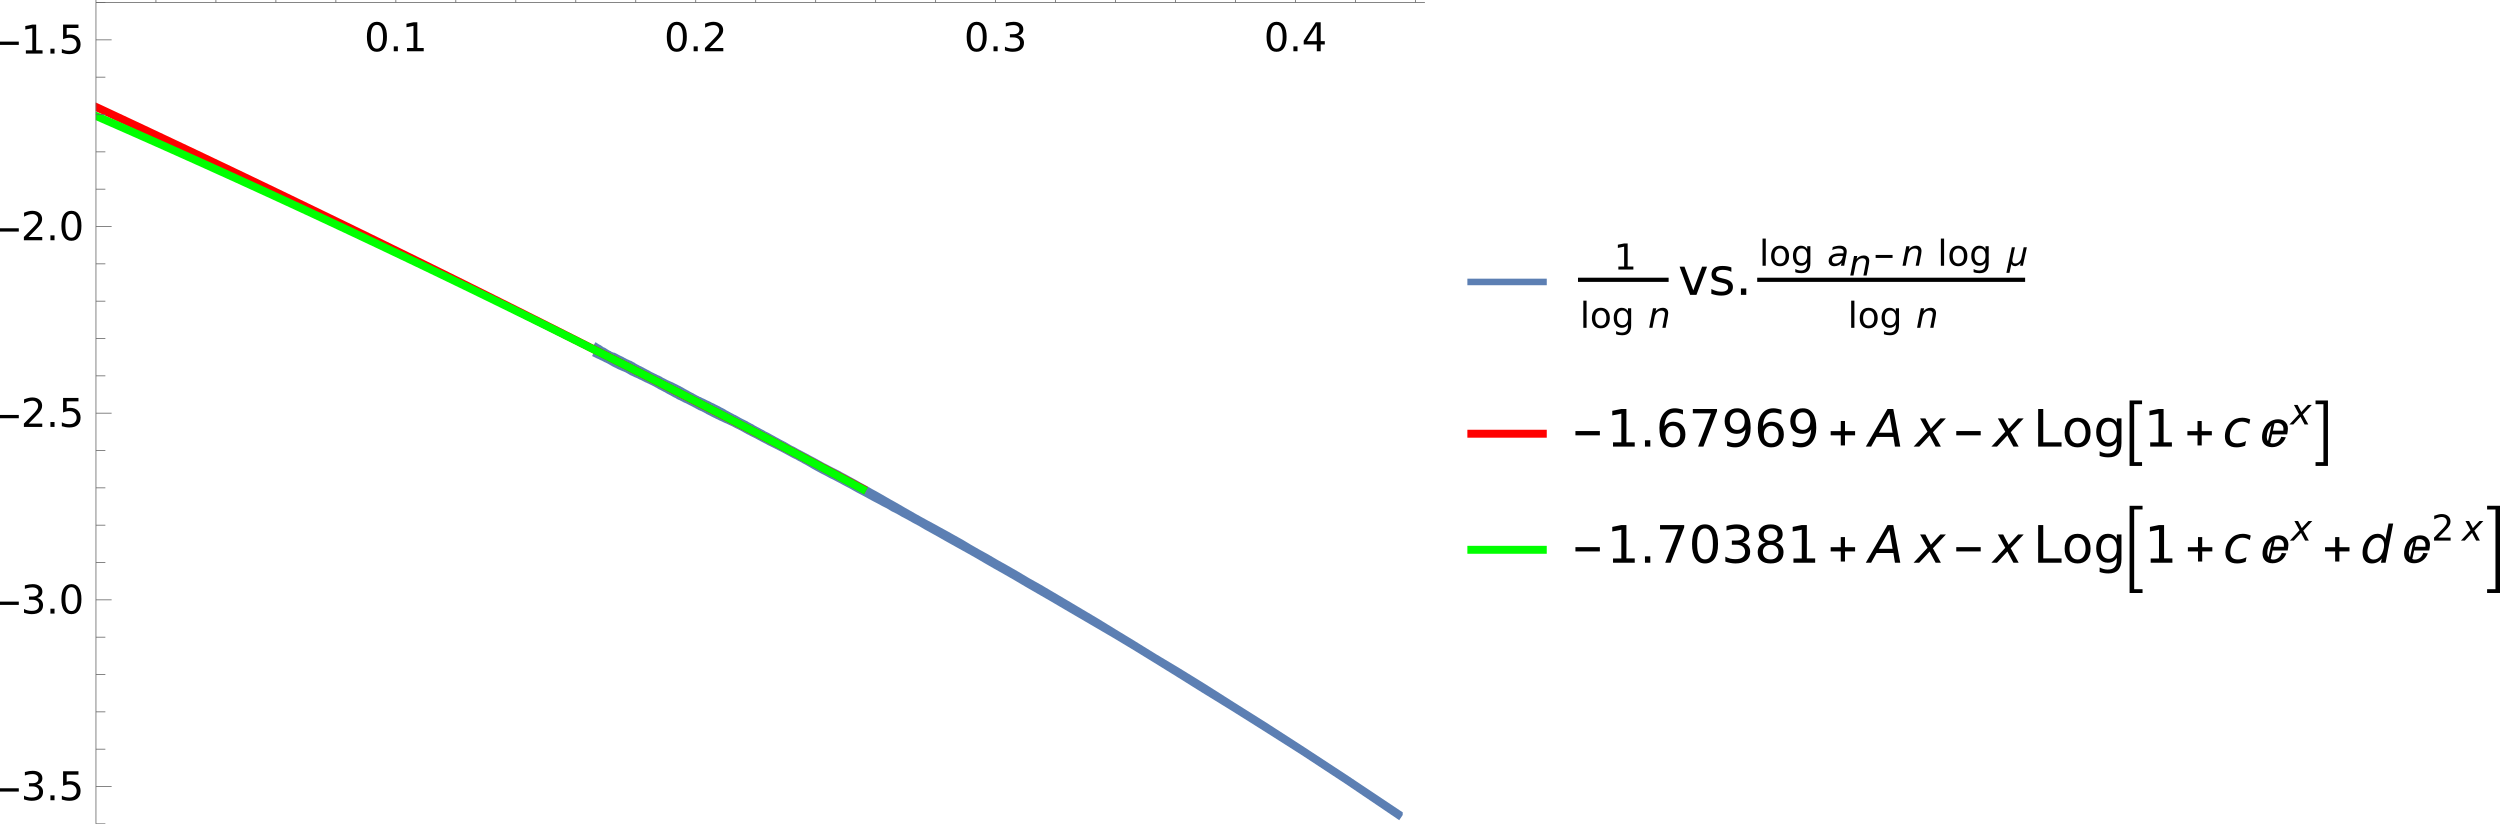 <?xml version="1.0" encoding="UTF-8" standalone="no"?>
<svg
   width="629.785pt"
   height="207.639pt"
   viewBox="0 0 629.785 207.639"
   version="1.1"
   id="svg246"
   sodipodi:docname="fcc_estimating_h_from_shortest.svg"
   inkscape:version="1.4 (e7c3feb100, 2024-10-09)"
   xmlns:inkscape="http://www.inkscape.org/namespaces/inkscape"
   xmlns:sodipodi="http://sodipodi.sourceforge.net/DTD/sodipodi-0.dtd"
   xmlns:xlink="http://www.w3.org/1999/xlink"
   xmlns="http://www.w3.org/2000/svg"
   xmlns:svg="http://www.w3.org/2000/svg">
  <sodipodi:namedview
     id="namedview246"
     pagecolor="#ffffff"
     bordercolor="#000000"
     borderopacity="0.25"
     inkscape:showpageshadow="2"
     inkscape:pageopacity="0.0"
     inkscape:pagecheckerboard="0"
     inkscape:deskcolor="#d1d1d1"
     inkscape:document-units="pt"
     inkscape:zoom="2.6860207"
     inkscape:cx="175.53848"
     inkscape:cy="138.86713"
     inkscape:window-width="2560"
     inkscape:window-height="1368"
     inkscape:window-x="0"
     inkscape:window-y="0"
     inkscape:window-maximized="1"
     inkscape:current-layer="svg246" />
  <defs
     id="defs95">
    <g
       id="g59">
      <symbol
         overflow="visible"
         id="glyph0-0">
        <path
           style="stroke:none"
           d="m 3.953,0 h -3.469 v -7.109 h 3.469 z M 3.688,-0.406 V -6.688 l -1.344,3.125 z M 0.75,-6.641 V -0.469 L 2.062,-3.562 Z m 0.203,6.375 H 3.469 L 2.203,-3.219 Z m 1.25,-3.625 L 3.469,-6.844 H 0.953 Z m 0,0"
           id="path1" />
      </symbol>
      <symbol
         overflow="visible"
         id="glyph0-1">
        <path
           style="stroke:none"
           d="M 2.891,0.094 C 2.441,0.082 2.051,-0.023 1.719,-0.234 1.383,-0.441 1.117,-0.75 0.922,-1.156 0.734,-1.562 0.629,-2.016 0.609,-2.516 0.586,-2.91 0.629,-3.395 0.734,-3.969 0.848,-4.551 1.035,-5.07 1.297,-5.531 1.555,-6 1.879,-6.375 2.266,-6.656 c 0.508,-0.383 1.094,-0.566 1.75,-0.547 0.688,0.012 1.227,0.25 1.625,0.719 0.406,0.469 0.625,1.102 0.656,1.891 C 6.305,-4.25 6.27,-3.812 6.188,-3.281 6.102,-2.758 5.953,-2.27 5.734,-1.812 5.523,-1.363 5.258,-0.984 4.938,-0.672 4.363,-0.141 3.68,0.113 2.891,0.094 Z m 2.5,-4.453 c 0.02,-0.645 -0.094,-1.145 -0.344,-1.5 C 4.805,-6.211 4.445,-6.395 3.969,-6.406 3.531,-6.414 3.141,-6.297 2.797,-6.047 2.453,-5.805 2.172,-5.438 1.953,-4.938 1.734,-4.445 1.594,-3.828 1.531,-3.078 L 1.516,-2.75 c -0.023,0.637 0.094,1.137 0.344,1.5 0.25,0.355 0.609,0.543 1.078,0.562 0.613,0.012 1.125,-0.211 1.531,-0.672 0.406,-0.457 0.676,-1.102 0.812,-1.938 0.062,-0.414 0.098,-0.77 0.109,-1.062 z m 0,0"
           id="path2" />
      </symbol>
      <symbol
         overflow="visible"
         id="glyph0-2">
        <path
           style="stroke:none"
           d="M 3.5,-0.516 C 3.094,-0.086 2.566,0.113 1.922,0.094 c -0.5,-0.012 -0.875,-0.188 -1.125,-0.531 C 0.555,-0.789 0.469,-1.27 0.531,-1.875 l 0.578,-3.406 h 0.875 l -0.562,3.422 C 1.398,-1.711 1.395,-1.57 1.406,-1.438 c 0.02,0.242 0.086,0.43 0.203,0.562 0.125,0.125 0.301,0.195 0.531,0.203 C 2.766,-0.648 3.25,-0.906 3.594,-1.438 l 0.672,-3.844 h 0.875 L 4.234,0 h -0.844 z m 0,0"
           id="path3" />
      </symbol>
      <symbol
         overflow="visible"
         id="glyph0-3">
        <path
           style="stroke:none"
           d="m 2.484,-6.562 -0.219,1.281 H 3.219 l -0.125,0.703 H 2.141 l -0.547,3.281 c -0.012,0.086 -0.012,0.164 0,0.234 0.02,0.25 0.156,0.375 0.406,0.375 0.102,0 0.25,-0.016 0.438,-0.047 L 2.359,0 C 2.148,0.062 1.938,0.094 1.719,0.094 1.363,0.082 1.098,-0.047 0.922,-0.297 0.754,-0.547 0.688,-0.883 0.719,-1.312 l 0.547,-3.266 h -0.938 l 0.125,-0.703 H 1.375 L 1.609,-6.562 Z m 0,0"
           id="path4" />
      </symbol>
      <symbol
         overflow="visible"
         id="glyph0-4">
        <path
           style="stroke:none"
           d="M 3.172,-7.391 H 2.266 L 1,0.781 h 0.906 l -0.125,0.75 H 0 L 1.5,-8.125 h 1.797 z m 0,0"
           id="path5" />
      </symbol>
      <symbol
         overflow="visible"
         id="glyph0-5">
        <path
           style="stroke:none"
           d="M 0.859,-8.125 H 2.656 L 1.141,1.531 H -0.656 l 0.125,-0.75 H 0.375 L 1.656,-7.391 H 0.734 Z m 0,0"
           id="path6" />
      </symbol>
      <symbol
         overflow="visible"
         id="glyph0-6">
        <path
           style="stroke:none"
           d="M 4.859,-3.969 H 0.906 l 0.125,-0.797 H 5 Z M 4.5,-1.953 H 0.547 L 0.688,-2.734 h 3.953 z m 0,0"
           id="path7" />
      </symbol>
      <symbol
         overflow="visible"
         id="glyph1-0">
        <path
           style="stroke:none"
           d="m 0.562,0 v -7.203 h 3.375 V 0 Z M 1.125,-0.562 h 2.25 v -6.078 h -2.25 z m 0,0"
           id="path8" />
      </symbol>
      <symbol
         overflow="visible"
         id="glyph1-1">
        <path
           style="stroke:none"
           d="m 4.484,-2.547 c 0,0.25 -0.047,0.484 -0.141,0.703 -0.094,0.211 -0.227,0.398 -0.391,0.562 -0.156,0.156 -0.344,0.281 -0.562,0.375 -0.211,0.086 -0.438,0.125 -0.688,0.125 -0.262,0 -0.5,-0.039 -0.719,-0.125 C 1.773,-1 1.586,-1.125 1.422,-1.281 c -0.156,-0.156 -0.281,-0.344 -0.375,-0.562 -0.086,-0.219 -0.125,-0.453 -0.125,-0.703 0,-0.258 0.039,-0.492 0.125,-0.703 0.094,-0.219 0.219,-0.406 0.375,-0.562 0.164,-0.164 0.352,-0.289 0.562,-0.375 0.219,-0.094 0.457,-0.141 0.719,-0.141 0.25,0 0.477,0.047 0.688,0.141 0.219,0.094 0.406,0.227 0.562,0.391 0.164,0.156 0.297,0.344 0.391,0.562 0.094,0.211 0.141,0.438 0.141,0.688 z m 0,0"
           id="path9" />
      </symbol>
      <symbol
         overflow="visible"
         id="glyph2-0">
        <path
           style="stroke:none"
           d="m 0.5,1.766 v -8.812 h 5 v 8.812 z M 1.062,1.219 h 3.875 v -7.703 h -3.875 z m 0,0"
           id="path10" />
      </symbol>
      <symbol
         overflow="visible"
         id="glyph2-1">
        <path
           style="stroke:none"
           d="m 3.172,-6.641 c -0.5,0 -0.883,0.25 -1.141,0.75 -0.25,0.5 -0.375,1.25 -0.375,2.25 0,1 0.125,1.75 0.375,2.25 0.258,0.5 0.641,0.75 1.141,0.75 0.52,0 0.906,-0.25 1.156,-0.75 0.258,-0.5 0.391,-1.25 0.391,-2.25 0,-1 -0.133,-1.75 -0.391,-2.25 -0.25,-0.5 -0.637,-0.75 -1.156,-0.75 z m 0,-0.781 c 0.82,0 1.445,0.324 1.875,0.969 0.438,0.648 0.656,1.586 0.656,2.812 0,1.23 -0.219,2.168 -0.656,2.812 -0.43,0.648 -1.055,0.969 -1.875,0.969 -0.812,0 -1.438,-0.32 -1.875,-0.969 -0.43,-0.645 -0.641,-1.582 -0.641,-2.812 0,-1.227 0.211,-2.164 0.641,-2.812 0.438,-0.645 1.062,-0.969 1.875,-0.969 z m 0,0"
           id="path11" />
      </symbol>
      <symbol
         overflow="visible"
         id="glyph2-2">
        <path
           style="stroke:none"
           d="M 1.062,-1.234 H 2.094 V 0 H 1.062 Z m 0,0"
           id="path12" />
      </symbol>
      <symbol
         overflow="visible"
         id="glyph2-3">
        <path
           style="stroke:none"
           d="m 1.234,-0.828 h 1.625 v -5.562 L 1.094,-6.047 V -6.938 l 1.75,-0.359 h 0.984 v 6.469 H 5.438 V 0 H 1.234 Z m 0,0"
           id="path13" />
      </symbol>
      <symbol
         overflow="visible"
         id="glyph2-4">
        <path
           style="stroke:none"
           d="m 1.922,-0.828 h 3.438 V 0 h -4.625 v -0.828 c 0.375,-0.383 0.883,-0.906 1.531,-1.562 0.645,-0.656 1.051,-1.078 1.219,-1.266 0.312,-0.352 0.531,-0.648 0.656,-0.891 0.125,-0.25 0.188,-0.492 0.188,-0.734 0,-0.383 -0.137,-0.695 -0.406,-0.938 -0.273,-0.25 -0.625,-0.375 -1.062,-0.375 -0.312,0 -0.641,0.059 -0.984,0.172 C 1.539,-6.316 1.176,-6.156 0.781,-5.938 v -1 c 0.395,-0.156 0.766,-0.273 1.109,-0.359 0.344,-0.082 0.66,-0.125 0.953,-0.125 0.75,0 1.348,0.188 1.797,0.562 0.457,0.375 0.688,0.883 0.688,1.516 0,0.305 -0.059,0.59 -0.172,0.859 -0.117,0.262 -0.32,0.574 -0.609,0.938 -0.086,0.094 -0.344,0.371 -0.781,0.828 -0.438,0.449 -1.055,1.078 -1.844,1.891 z m 0,0"
           id="path14" />
      </symbol>
      <symbol
         overflow="visible"
         id="glyph2-5">
        <path
           style="stroke:none"
           d="m 4.062,-3.938 c 0.469,0.105 0.832,0.32 1.094,0.641 0.27,0.312 0.406,0.703 0.406,1.172 0,0.719 -0.25,1.277 -0.75,1.672 -0.492,0.398 -1.195,0.594 -2.109,0.594 -0.305,0 -0.617,-0.031 -0.938,-0.094 -0.324,-0.062 -0.656,-0.148 -1,-0.266 v -0.953 c 0.27,0.156 0.566,0.277 0.891,0.359 0.332,0.086 0.676,0.125 1.031,0.125 0.613,0 1.082,-0.117 1.406,-0.359 0.32,-0.25 0.484,-0.609 0.484,-1.078 0,-0.426 -0.152,-0.758 -0.453,-1 C 3.82,-3.363 3.406,-3.484 2.875,-3.484 H 2.016 v -0.812 H 2.906 c 0.488,0 0.859,-0.098 1.109,-0.297 C 4.273,-4.789 4.406,-5.07 4.406,-5.438 4.406,-5.801 4.27,-6.082 4,-6.281 3.738,-6.488 3.363,-6.594 2.875,-6.594 2.602,-6.594 2.312,-6.562 2,-6.5 1.688,-6.445 1.348,-6.359 0.984,-6.234 v -0.875 c 0.375,-0.102 0.723,-0.18 1.047,-0.234 0.332,-0.051 0.641,-0.078 0.922,-0.078 0.75,0 1.344,0.172 1.781,0.516 0.438,0.336 0.656,0.793 0.656,1.375 0,0.406 -0.117,0.75 -0.344,1.031 -0.23,0.273 -0.559,0.461 -0.984,0.562 z m 0,0"
           id="path15" />
      </symbol>
      <symbol
         overflow="visible"
         id="glyph2-6">
        <path
           style="stroke:none"
           d="M 3.781,-6.438 1.297,-2.547 H 3.781 Z M 3.516,-7.297 h 1.25 v 4.75 h 1.031 V -1.719 H 4.766 V 0 H 3.781 V -1.719 H 0.484 v -0.953 z m 0,0"
           id="path16" />
      </symbol>
      <symbol
         overflow="visible"
         id="glyph2-7">
        <path
           style="stroke:none"
           d="m 1.078,-7.297 h 3.875 v 0.844 h -2.969 v 1.781 C 2.129,-4.723 2.27,-4.758 2.406,-4.781 2.551,-4.801 2.695,-4.812 2.844,-4.812 c 0.812,0 1.453,0.227 1.922,0.672 0.477,0.438 0.719,1.039 0.719,1.797 C 5.484,-1.551 5.238,-0.938 4.75,-0.5 4.27,-0.07 3.582,0.141 2.688,0.141 2.383,0.141 2.07,0.113 1.75,0.062 1.438,0.008 1.109,-0.066 0.766,-0.172 V -1.156 C 1.066,-1 1.375,-0.879 1.688,-0.797 2,-0.723 2.328,-0.688 2.672,-0.688 c 0.562,0 1.004,-0.145 1.328,-0.438 0.332,-0.301 0.5,-0.707 0.5,-1.219 0,-0.5 -0.168,-0.895 -0.5,-1.188 -0.324,-0.301 -0.766,-0.453 -1.328,-0.453 -0.262,0 -0.527,0.031 -0.797,0.094 C 1.613,-3.836 1.348,-3.75 1.078,-3.625 Z m 0,0"
           id="path17" />
      </symbol>
      <symbol
         overflow="visible"
         id="glyph3-0">
        <path
           style="stroke:none"
           d="m 0.625,0 v -8 h 3.75 V 0 Z M 1.25,-0.625 h 2.5 v -6.75 h -2.5 z m 0,0"
           id="path18" />
      </symbol>
      <symbol
         overflow="visible"
         id="glyph3-1">
        <path
           style="stroke:none"
           d="M 5.281,-2.188 H 0.547 V -3.016 H 5.281 Z m 0,0"
           id="path19" />
      </symbol>
      <symbol
         overflow="visible"
         id="glyph4-0">
        <path
           style="stroke:none"
           d="m 0.453,1.594 v -7.938 h 4.5 v 7.938 z m 0.5,-0.5 h 3.5 v -6.938 h -3.5 z m 0,0"
           id="path20" />
      </symbol>
      <symbol
         overflow="visible"
         id="glyph4-1">
        <path
           style="stroke:none"
           d="M 1.109,-0.75 H 2.562 v -5 L 0.984,-5.438 V -6.25 L 2.562,-6.562 H 3.453 V -0.75 h 1.438 V 0 h -3.781 z m 0,0"
           id="path21" />
      </symbol>
      <symbol
         overflow="visible"
         id="glyph4-2">
        <path
           style="stroke:none"
           d="m 0.844,-6.844 h 0.812 V 0 h -0.812 z m 0,0"
           id="path22" />
      </symbol>
      <symbol
         overflow="visible"
         id="glyph4-3">
        <path
           style="stroke:none"
           d="m 2.75,-4.359 c -0.43,0 -0.773,0.172 -1.031,0.516 -0.25,0.336 -0.375,0.797 -0.375,1.391 0,0.586 0.125,1.047 0.375,1.391 0.25,0.336 0.594,0.5 1.031,0.5 0.438,0 0.781,-0.164 1.031,-0.5 0.25,-0.344 0.375,-0.805 0.375,-1.391 0,-0.582 -0.125,-1.047 -0.375,-1.391 C 3.531,-4.188 3.188,-4.359 2.75,-4.359 Z m 0,-0.688 c 0.707,0 1.258,0.23 1.656,0.688 0.406,0.461 0.609,1.094 0.609,1.906 0,0.805 -0.203,1.434 -0.609,1.891 C 4.008,-0.102 3.457,0.125 2.75,0.125 2.051,0.125 1.5,-0.102 1.094,-0.562 0.695,-1.02 0.5,-1.648 0.5,-2.453 c 0,-0.812 0.195,-1.445 0.594,-1.906 C 1.5,-4.816 2.051,-5.047 2.75,-5.047 Z m 0,0"
           id="path23" />
      </symbol>
      <symbol
         overflow="visible"
         id="glyph4-4">
        <path
           style="stroke:none"
           d="m 4.094,-2.516 c 0,-0.582 -0.125,-1.035 -0.375,-1.359 -0.242,-0.32 -0.578,-0.484 -1.016,-0.484 -0.43,0 -0.766,0.164 -1.016,0.484 -0.242,0.324 -0.359,0.777 -0.359,1.359 0,0.586 0.117,1.039 0.359,1.359 0.25,0.324 0.586,0.484 1.016,0.484 0.438,0 0.773,-0.16 1.016,-0.484 0.25,-0.32 0.375,-0.773 0.375,-1.359 z m 0.797,1.906 c 0,0.832 -0.188,1.453 -0.562,1.859 C 3.961,1.664 3.395,1.875 2.625,1.875 2.344,1.875 2.078,1.852 1.828,1.812 1.578,1.77 1.332,1.703 1.094,1.609 v -0.781 c 0.238,0.125 0.473,0.219 0.703,0.281 0.227,0.062 0.461,0.094 0.703,0.094 0.531,0 0.926,-0.141 1.188,-0.422 0.27,-0.273 0.406,-0.688 0.406,-1.25 V -0.859 C 3.926,-0.578 3.707,-0.363 3.438,-0.219 3.176,-0.07 2.867,0 2.516,0 1.91,0 1.422,-0.227 1.047,-0.688 0.68,-1.145 0.5,-1.754 0.5,-2.516 c 0,-0.758 0.18,-1.367 0.547,-1.828 0.375,-0.469 0.863,-0.703 1.469,-0.703 0.352,0 0.66,0.074 0.922,0.219 0.27,0.148 0.488,0.367 0.656,0.656 v -0.75 h 0.797 z m 0,0"
           id="path24" />
      </symbol>
      <symbol
         overflow="visible"
         id="glyph4-5">
        <path
           style="stroke:none"
           d="m 1.734,-0.75 h 3.094 V 0 H 0.656 V -0.75 C 1,-1.094 1.457,-1.555 2.031,-2.141 2.613,-2.734 2.984,-3.113 3.141,-3.281 3.422,-3.602 3.613,-3.875 3.719,-4.094 3.832,-4.32 3.891,-4.539 3.891,-4.75 3.891,-5.102 3.77,-5.391 3.531,-5.609 3.289,-5.828 2.973,-5.938 2.578,-5.938 2.297,-5.938 2,-5.883 1.688,-5.781 1.383,-5.688 1.055,-5.539 0.703,-5.344 V -6.25 c 0.352,-0.133 0.688,-0.238 1,-0.312 0.312,-0.082 0.598,-0.125 0.859,-0.125 0.676,0 1.219,0.172 1.625,0.516 0.406,0.344 0.609,0.797 0.609,1.359 0,0.273 -0.055,0.531 -0.156,0.781 C 4.535,-3.789 4.352,-3.508 4.094,-3.188 4.02,-3.102 3.785,-2.859 3.391,-2.453 2.992,-2.047 2.441,-1.477 1.734,-0.75 Z m 0,0"
           id="path25" />
      </symbol>
      <symbol
         overflow="visible"
         id="glyph5-0">
        <path
           style="stroke:none"
           d="m 0.453,1.594 v -7.938 h 4.5 v 7.938 z m 0.5,-0.5 h 3.5 v -6.938 h -3.5 z m 0,0"
           id="path26" />
      </symbol>
      <symbol
         overflow="visible"
         id="glyph5-1">
        <path
           style="stroke:none"
           d="M 5.016,-2.969 4.438,0 H 3.625 L 4.203,-2.938 C 4.223,-3.07 4.238,-3.191 4.25,-3.297 4.27,-3.41 4.281,-3.5 4.281,-3.562 c 0,-0.238 -0.078,-0.426 -0.234,-0.562 -0.156,-0.145 -0.371,-0.219 -0.641,-0.219 -0.438,0 -0.812,0.148 -1.125,0.438 -0.312,0.293 -0.516,0.684 -0.609,1.172 L 1.125,0 H 0.312 l 0.953,-4.922 h 0.812 l -0.156,0.766 c 0.219,-0.281 0.484,-0.5 0.797,-0.656 0.32,-0.156 0.66,-0.234 1.016,-0.234 0.426,0 0.758,0.121 1,0.359 0.238,0.23 0.359,0.559 0.359,0.984 0,0.105 -0.012,0.219 -0.031,0.344 -0.012,0.117 -0.027,0.246 -0.047,0.391 z m 0,0"
           id="path27" />
      </symbol>
      <symbol
         overflow="visible"
         id="glyph5-2">
        <path
           style="stroke:none"
           d="M 4.828,-2.812 4.281,0 H 3.469 L 3.625,-0.75 C 3.383,-0.457 3.113,-0.238 2.812,-0.094 2.508,0.051 2.172,0.125 1.797,0.125 1.379,0.125 1.035,0 0.766,-0.25 0.504,-0.508 0.375,-0.844 0.375,-1.25 c 0,-0.57 0.227,-1.023 0.688,-1.359 0.457,-0.332 1.086,-0.5 1.891,-0.5 h 1.125 L 4.125,-3.328 c 0,-0.02 0,-0.039 0,-0.062 0.008,-0.031 0.016,-0.078 0.016,-0.141 0,-0.258 -0.109,-0.461 -0.328,-0.609 -0.211,-0.145 -0.508,-0.219 -0.891,-0.219 -0.262,0 -0.531,0.039 -0.812,0.109 -0.273,0.062 -0.555,0.164 -0.844,0.297 l 0.141,-0.75 c 0.301,-0.113 0.598,-0.195 0.891,-0.25 0.289,-0.062 0.57,-0.094 0.844,-0.094 0.582,0 1.023,0.133 1.328,0.391 0.301,0.25 0.453,0.617 0.453,1.094 0,0.094 -0.012,0.211 -0.031,0.344 -0.012,0.125 -0.031,0.262 -0.062,0.406 z m -0.875,0.344 H 3.156 c -0.668,0 -1.164,0.09 -1.484,0.266 -0.312,0.18 -0.469,0.449 -0.469,0.812 0,0.262 0.078,0.465 0.234,0.609 0.164,0.148 0.395,0.219 0.688,0.219 0.438,0 0.816,-0.156 1.141,-0.469 0.332,-0.312 0.551,-0.734 0.656,-1.266 z m 0,0"
           id="path28" />
      </symbol>
      <symbol
         overflow="visible"
         id="glyph5-3">
        <path
           style="stroke:none"
           d="M 5.406,-4.922 3.141,-2.516 4.531,0 H 3.594 L 2.562,-1.953 0.75,0 H -0.234 L 2.188,-2.594 0.906,-4.922 h 0.922 l 0.938,1.781 1.656,-1.781 z m 0,0"
           id="path29" />
      </symbol>
      <symbol
         overflow="visible"
         id="glyph6-0">
        <path
           style="stroke:none"
           d="m 0.641,2.297 v -11.469 h 6.5 V 2.297 Z M 1.375,1.578 H 6.422 V -8.438 H 1.375 Z m 0,0"
           id="path30" />
      </symbol>
      <symbol
         overflow="visible"
         id="glyph6-1">
        <path
           style="stroke:none"
           d="M 0.391,-7.109 H 1.625 l 2.219,5.969 2.219,-5.969 h 1.25 L 4.641,0 h -1.594 z m 0,0"
           id="path31" />
      </symbol>
      <symbol
         overflow="visible"
         id="glyph6-2">
        <path
           style="stroke:none"
           d="m 5.75,-6.906 v 1.109 c -0.324,-0.164 -0.664,-0.289 -1.016,-0.375 -0.355,-0.082 -0.727,-0.125 -1.109,-0.125 -0.586,0 -1.023,0.09 -1.312,0.266 -0.281,0.18 -0.422,0.445 -0.422,0.797 0,0.273 0.098,0.484 0.297,0.641 0.207,0.148 0.629,0.293 1.266,0.438 L 3.844,-4.062 c 0.832,0.18 1.422,0.43 1.766,0.75 0.352,0.324 0.531,0.773 0.531,1.344 0,0.668 -0.262,1.195 -0.781,1.578 C 4.836,-0.004 4.117,0.188 3.203,0.188 2.816,0.188 2.414,0.148 2,0.078 1.594,0.004 1.16,-0.109 0.703,-0.266 V -1.469 c 0.438,0.23 0.863,0.402 1.281,0.516 0.414,0.105 0.828,0.156 1.234,0.156 0.551,0 0.973,-0.094 1.266,-0.281 C 4.785,-1.266 4.938,-1.531 4.938,-1.875 4.938,-2.188 4.828,-2.426 4.609,-2.594 4.398,-2.77 3.938,-2.938 3.219,-3.094 L 2.812,-3.188 C 2.082,-3.344 1.555,-3.578 1.234,-3.891 0.91,-4.203 0.75,-4.633 0.75,-5.188 c 0,-0.664 0.234,-1.18 0.703,-1.547 0.477,-0.363 1.156,-0.547 2.031,-0.547 0.426,0 0.832,0.031 1.219,0.094 C 5.086,-7.125 5.438,-7.031 5.75,-6.906 Z m 0,0"
           id="path32" />
      </symbol>
      <symbol
         overflow="visible"
         id="glyph6-3">
        <path
           style="stroke:none"
           d="m 1.391,-1.609 h 1.344 V 0 h -1.344 z m 0,0"
           id="path33" />
      </symbol>
      <symbol
         overflow="visible"
         id="glyph6-4">
        <path
           style="stroke:none"
           d="m 1.609,-1.078 h 2.094 V -8.312 l -2.281,0.453 v -1.156 L 3.688,-9.484 h 1.297 v 8.406 h 2.094 V 0 h -5.469 z m 0,0"
           id="path34" />
      </symbol>
      <symbol
         overflow="visible"
         id="glyph6-5">
        <path
           style="stroke:none"
           d="m 4.297,-5.25 c -0.586,0 -1.043,0.199 -1.375,0.594 -0.336,0.398 -0.5,0.934 -0.5,1.609 0,0.688 0.164,1.23 0.5,1.625 0.332,0.398 0.789,0.594 1.375,0.594 0.57,0 1.023,-0.195 1.359,-0.594 0.332,-0.395 0.5,-0.938 0.5,-1.625 0,-0.676 -0.168,-1.211 -0.5,-1.609 C 5.32,-5.051 4.867,-5.25 4.297,-5.25 Z M 6.844,-9.266 V -8.094 C 6.52,-8.25 6.191,-8.363 5.859,-8.438 c -0.324,-0.082 -0.648,-0.125 -0.969,-0.125 -0.844,0 -1.492,0.289 -1.938,0.859 C 2.504,-7.141 2.25,-6.281 2.188,-5.125 2.438,-5.488 2.75,-5.77 3.125,-5.969 3.5,-6.164 3.914,-6.266 4.375,-6.266 c 0.945,0 1.695,0.293 2.25,0.875 0.551,0.574 0.828,1.355 0.828,2.344 0,0.98 -0.293,1.766 -0.875,2.359 -0.574,0.586 -1.336,0.875 -2.281,0.875 -1.105,0 -1.949,-0.422 -2.531,-1.266 -0.574,-0.844 -0.859,-2.062 -0.859,-3.656 0,-1.488 0.352,-2.68 1.062,-3.578 0.719,-0.895 1.676,-1.344 2.875,-1.344 0.312,0 0.629,0.039 0.953,0.109 0.332,0.062 0.68,0.156 1.047,0.281 z m 0,0"
           id="path35" />
      </symbol>
      <symbol
         overflow="visible"
         id="glyph6-6">
        <path
           style="stroke:none"
           d="M 1.062,-9.484 H 7.156 V -8.938 L 3.719,0 H 2.375 l 3.25,-8.391 H 1.062 Z m 0,0"
           id="path36" />
      </symbol>
      <symbol
         overflow="visible"
         id="glyph6-7">
        <path
           style="stroke:none"
           d="m 1.422,-0.203 v -1.156 c 0.32,0.148 0.648,0.262 0.984,0.344 0.332,0.086 0.656,0.125 0.969,0.125 0.844,0 1.488,-0.285 1.938,-0.859 0.445,-0.57 0.703,-1.438 0.766,-2.594 -0.242,0.367 -0.555,0.648 -0.938,0.844 -0.375,0.188 -0.793,0.281 -1.25,0.281 -0.949,0 -1.699,-0.285 -2.25,-0.859 C 1.086,-4.648 0.812,-5.43 0.812,-6.422 c 0,-0.977 0.285,-1.758 0.859,-2.344 0.582,-0.594 1.352,-0.891 2.312,-0.891 1.094,0 1.926,0.422 2.5,1.266 0.582,0.844 0.875,2.062 0.875,3.656 0,1.5 -0.355,2.699 -1.062,3.594 C 5.586,-0.254 4.633,0.188 3.438,0.188 3.113,0.188 2.785,0.156 2.453,0.094 2.129,0.031 1.785,-0.066 1.422,-0.203 Z m 2.562,-4.016 c 0.57,0 1.023,-0.191 1.359,-0.578 0.344,-0.395 0.516,-0.938 0.516,-1.625 0,-0.688 -0.172,-1.227 -0.516,-1.625 -0.336,-0.395 -0.789,-0.594 -1.359,-0.594 -0.586,0 -1.043,0.199 -1.375,0.594 -0.336,0.398 -0.5,0.938 -0.5,1.625 0,0.688 0.164,1.23 0.5,1.625 0.332,0.387 0.789,0.578 1.375,0.578 z m 0,0"
           id="path37" />
      </symbol>
      <symbol
         overflow="visible"
         id="glyph6-8">
        <path
           style="stroke:none"
           d="M 1.281,-9.484 H 2.562 v 8.406 H 7.172 V 0 H 1.281 Z m 0,0"
           id="path38" />
      </symbol>
      <symbol
         overflow="visible"
         id="glyph6-9">
        <path
           style="stroke:none"
           d="m 3.984,-6.297 c -0.625,0 -1.121,0.246 -1.484,0.734 -0.367,0.492 -0.547,1.164 -0.547,2.016 0,0.855 0.176,1.527 0.531,2.016 0.363,0.48 0.863,0.719 1.5,0.719 0.613,0 1.102,-0.242 1.469,-0.734 C 5.816,-2.035 6,-2.703 6,-3.547 c 0,-0.844 -0.184,-1.508 -0.547,-2 -0.367,-0.5 -0.855,-0.75 -1.469,-0.75 z m 0,-0.984 c 1.008,0 1.805,0.336 2.391,1 0.582,0.656 0.875,1.57 0.875,2.734 0,1.168 -0.293,2.086 -0.875,2.75 C 5.789,-0.141 4.992,0.188 3.984,0.188 c -1.023,0 -1.824,-0.328 -2.406,-0.984 -0.574,-0.664 -0.859,-1.582 -0.859,-2.75 0,-1.164 0.285,-2.078 0.859,-2.734 0.582,-0.664 1.383,-1 2.406,-1 z m 0,0"
           id="path39" />
      </symbol>
      <symbol
         overflow="visible"
         id="glyph6-10">
        <path
           style="stroke:none"
           d="m 5.906,-3.641 c 0,-0.844 -0.18,-1.492 -0.531,-1.953 -0.344,-0.469 -0.836,-0.703 -1.469,-0.703 -0.625,0 -1.117,0.234 -1.469,0.703 -0.344,0.461 -0.516,1.109 -0.516,1.953 0,0.844 0.172,1.5 0.516,1.969 0.352,0.461 0.844,0.688 1.469,0.688 0.633,0 1.125,-0.227 1.469,-0.688 0.352,-0.469 0.531,-1.125 0.531,-1.969 z M 7.078,-0.875 c 0,1.207 -0.273,2.102 -0.812,2.688 -0.543,0.594 -1.367,0.891 -2.469,0.891 -0.406,0 -0.793,-0.031 -1.156,-0.094 -0.367,-0.062 -0.719,-0.156 -1.062,-0.281 V 1.188 c 0.344,0.188 0.68,0.32 1.016,0.406 0.332,0.094 0.672,0.141 1.016,0.141 0.77,0 1.344,-0.199 1.719,-0.594 0.383,-0.398 0.578,-1 0.578,-1.812 V -1.25 C 5.664,-0.832 5.352,-0.52 4.969,-0.312 4.594,-0.102 4.145,0 3.625,0 2.75,0 2.047,-0.332 1.516,-1 0.984,-1.664 0.719,-2.547 0.719,-3.641 c 0,-1.094 0.266,-1.973 0.797,-2.641 0.531,-0.664 1.234,-1 2.109,-1 0.52,0 0.969,0.105 1.344,0.312 0.383,0.211 0.695,0.523 0.938,0.938 v -1.078 h 1.172 z m 0,0"
           id="path40" />
      </symbol>
      <symbol
         overflow="visible"
         id="glyph6-11">
        <path
           style="stroke:none"
           d="m 4.125,-8.641 c -0.656,0 -1.152,0.328 -1.484,0.984 -0.336,0.648 -0.5,1.621 -0.5,2.922 0,1.305 0.164,2.281 0.5,2.938 0.332,0.648 0.828,0.969 1.484,0.969 0.664,0 1.164,-0.32 1.5,-0.969 0.332,-0.656 0.5,-1.633 0.5,-2.938 0,-1.301 -0.168,-2.273 -0.5,-2.922 -0.336,-0.656 -0.836,-0.984 -1.5,-0.984 z m 0,-1.016 c 1.062,0 1.875,0.422 2.438,1.266 0.562,0.844 0.844,2.062 0.844,3.656 0,1.594 -0.281,2.812 -0.844,3.656 C 6,-0.234 5.188,0.188 4.125,0.188 c -1.055,0 -1.859,-0.422 -2.422,-1.266 -0.562,-0.844 -0.844,-2.062 -0.844,-3.656 0,-1.594 0.281,-2.812 0.844,-3.656 0.562,-0.844 1.367,-1.266 2.422,-1.266 z m 0,0"
           id="path41" />
      </symbol>
      <symbol
         overflow="visible"
         id="glyph6-12">
        <path
           style="stroke:none"
           d="m 5.281,-5.109 c 0.613,0.137 1.094,0.414 1.438,0.828 0.344,0.406 0.516,0.918 0.516,1.531 0,0.93 -0.324,1.652 -0.969,2.172 C 5.617,-0.066 4.703,0.188 3.516,0.188 3.117,0.188 2.707,0.145 2.281,0.062 1.863,-0.008 1.43,-0.125 0.984,-0.281 v -1.25 c 0.363,0.211 0.754,0.371 1.172,0.484 0.426,0.105 0.867,0.156 1.328,0.156 0.801,0 1.41,-0.156 1.828,-0.469 0.426,-0.32 0.641,-0.785 0.641,-1.391 0,-0.562 -0.199,-1 -0.594,-1.312 -0.387,-0.312 -0.93,-0.469 -1.625,-0.469 H 2.625 v -1.062 h 1.156 c 0.633,0 1.117,-0.125 1.453,-0.375 0.332,-0.25 0.5,-0.613 0.5,-1.094 0,-0.477 -0.172,-0.848 -0.516,-1.109 C 4.875,-8.43 4.379,-8.562 3.734,-8.562 3.379,-8.562 3,-8.523 2.594,-8.453 2.195,-8.379 1.758,-8.258 1.281,-8.094 V -9.25 C 1.758,-9.383 2.211,-9.484 2.641,-9.547 3.066,-9.617 3.469,-9.656 3.844,-9.656 c 0.977,0 1.75,0.227 2.312,0.672 0.57,0.438 0.859,1.039 0.859,1.797 0,0.523 -0.152,0.965 -0.453,1.328 -0.305,0.367 -0.73,0.617 -1.281,0.75 z m 0,0"
           id="path42" />
      </symbol>
      <symbol
         overflow="visible"
         id="glyph6-13">
        <path
           style="stroke:none"
           d="m 4.125,-4.5 c -0.605,0 -1.086,0.168 -1.438,0.5 -0.344,0.324 -0.516,0.766 -0.516,1.328 0,0.574 0.172,1.027 0.516,1.359 0.352,0.324 0.832,0.484 1.438,0.484 0.613,0 1.094,-0.16 1.438,-0.484 C 5.914,-1.645 6.094,-2.098 6.094,-2.672 6.094,-3.234 5.914,-3.676 5.562,-4 5.219,-4.332 4.738,-4.5 4.125,-4.5 Z M 2.844,-5.047 C 2.301,-5.18 1.875,-5.438 1.562,-5.812 1.258,-6.188 1.109,-6.645 1.109,-7.188 1.109,-7.945 1.375,-8.547 1.906,-8.984 2.445,-9.43 3.188,-9.656 4.125,-9.656 c 0.945,0 1.688,0.227 2.219,0.672 0.539,0.438 0.812,1.039 0.812,1.797 0,0.543 -0.156,1 -0.469,1.375 -0.305,0.375 -0.727,0.633 -1.266,0.766 0.613,0.148 1.094,0.43 1.438,0.844 0.344,0.418 0.516,0.93 0.516,1.531 0,0.93 -0.281,1.637 -0.844,2.125 C 5.977,-0.055 5.176,0.188 4.125,0.188 3.082,0.188 2.281,-0.055 1.719,-0.547 1.156,-1.035 0.875,-1.742 0.875,-2.672 c 0,-0.602 0.172,-1.113 0.516,-1.531 0.352,-0.414 0.836,-0.695 1.453,-0.844 z M 2.375,-7.078 c 0,0.5 0.148,0.887 0.453,1.156 0.312,0.273 0.742,0.406 1.297,0.406 0.551,0 0.984,-0.133 1.297,-0.406 0.312,-0.27 0.469,-0.656 0.469,-1.156 0,-0.488 -0.156,-0.867 -0.469,-1.141 C 5.109,-8.5 4.676,-8.641 4.125,-8.641 3.57,-8.641 3.141,-8.5 2.828,-8.219 2.523,-7.945 2.375,-7.566 2.375,-7.078 Z m 0,0"
           id="path43" />
      </symbol>
      <symbol
         overflow="visible"
         id="glyph7-0">
        <path
           style="stroke:none"
           d="m 0.562,0 v -7.203 h 3.375 V 0 Z M 1.125,-0.562 h 2.25 v -6.078 h -2.25 z m 0,0"
           id="path44" />
      </symbol>
      <symbol
         overflow="visible"
         id="glyph7-1">
        <path
           style="stroke:none"
           d="M 4.766,-1.969 H 0.5 v -0.75 h 4.266 z m 0,0"
           id="path45" />
      </symbol>
      <symbol
         overflow="visible"
         id="glyph7-2">
        <path
           style="stroke:none"
           d="M 5.375,-4.656 4.375,0 H 3.672 L 3.812,-0.688 H 3.797 C 3.703,-0.582 3.602,-0.484 3.5,-0.391 c -0.105,0.094 -0.215,0.18 -0.328,0.25 -0.117,0.074 -0.242,0.133 -0.375,0.172 -0.125,0.051 -0.262,0.078 -0.406,0.078 -0.094,0 -0.188,-0.016 -0.281,-0.047 C 2.016,0.039 1.926,0.008 1.844,-0.031 1.77,-0.082 1.695,-0.141 1.625,-0.203 1.562,-0.273 1.516,-0.359 1.484,-0.453 L 1,1.797 H 0.219 l 1.375,-6.453 H 2.375 L 1.781,-1.875 C 1.758,-1.781 1.742,-1.688 1.734,-1.594 1.723,-1.5 1.719,-1.406 1.719,-1.312 c 0,0.262 0.062,0.449 0.188,0.562 0.125,0.117 0.312,0.172 0.562,0.172 0.207,0 0.395,-0.035 0.562,-0.109 C 3.207,-0.77 3.359,-0.875 3.484,-1 3.617,-1.133 3.727,-1.285 3.812,-1.453 c 0.094,-0.176 0.16,-0.363 0.203,-0.562 l 0.562,-2.641 z m 0,0"
           id="path46" />
      </symbol>
      <symbol
         overflow="visible"
         id="glyph8-0">
        <path
           style="stroke:none"
           d="m 0.812,0 v -10.391 h 4.875 V 0 Z M 1.625,-0.812 h 3.25 v -8.766 h -3.25 z m 0,0"
           id="path47" />
      </symbol>
      <symbol
         overflow="visible"
         id="glyph8-1">
        <path
           style="stroke:none"
           d="M 6.875,-2.844 H 0.719 V -3.922 H 6.875 Z m 0,0"
           id="path48" />
      </symbol>
      <symbol
         overflow="visible"
         id="glyph8-2">
        <path
           style="stroke:none"
           d="M 6.875,-2.844 H 4.328 v 2.547 h -1.062 V -2.844 H 0.719 v -1.062 h 2.547 v -2.547 h 1.062 V -3.906 H 6.875 Z m 0,0"
           id="path49" />
      </symbol>
      <symbol
         overflow="visible"
         id="glyph8-3">
        <path
           style="stroke:none"
           d="M 4.016,4.859 H 0.875 V -11.625 h 3.141 v 0.938 H 2.031 V 3.906 h 1.984 z m 0,0"
           id="path50" />
      </symbol>
      <symbol
         overflow="visible"
         id="glyph8-4">
        <path
           style="stroke:none"
           d="m 6.844,-4.531 c 0,0.242 -0.023,0.484 -0.062,0.734 -0.031,0.242 -0.074,0.48 -0.125,0.719 H 2.859 L 2.391,-0.938 c 0.102,0.043 0.207,0.078 0.312,0.109 0.113,0.023 0.223,0.031 0.328,0.031 0.281,0 0.531,-0.039 0.75,-0.125 0.227,-0.082 0.43,-0.195 0.609,-0.344 0.176,-0.145 0.328,-0.316 0.453,-0.516 0.133,-0.207 0.242,-0.438 0.328,-0.688 l 1.156,0.125 c -0.148,0.375 -0.336,0.719 -0.562,1.031 -0.23,0.305 -0.496,0.562 -0.797,0.781 -0.293,0.211 -0.621,0.375 -0.984,0.5 C 3.629,0.082 3.25,0.141 2.844,0.141 2.457,0.141 2.109,0.082 1.797,-0.031 1.484,-0.145 1.219,-0.305 1,-0.516 0.781,-0.723 0.613,-0.977 0.5,-1.281 0.383,-1.594 0.328,-1.945 0.328,-2.344 c 0,-0.383 0.039,-0.766 0.125,-1.141 0.082,-0.375 0.203,-0.727 0.359,-1.062 0.164,-0.344 0.363,-0.656 0.594,-0.938 0.238,-0.289 0.508,-0.535 0.812,-0.734 0.301,-0.207 0.629,-0.367 0.984,-0.484 0.363,-0.125 0.754,-0.188 1.172,-0.188 0.363,0 0.695,0.055 1,0.156 0.301,0.105 0.555,0.262 0.766,0.469 0.219,0.199 0.391,0.445 0.516,0.734 0.125,0.293 0.188,0.625 0.188,1 z m -1.125,0.062 c 0,-0.227 -0.039,-0.43 -0.109,-0.609 -0.074,-0.188 -0.18,-0.344 -0.312,-0.469 C 5.16,-5.68 5,-5.781 4.812,-5.844 4.625,-5.914 4.422,-5.953 4.203,-5.953 4.066,-5.953 3.938,-5.941 3.812,-5.922 3.688,-5.91 3.566,-5.875 3.453,-5.812 l -0.406,1.797 H 5.688 c 0.02,-0.156 0.031,-0.305 0.031,-0.453 z m -3.031,-0.875 c -0.188,0.18 -0.355,0.375 -0.5,0.594 -0.148,0.211 -0.273,0.434 -0.375,0.672 -0.094,0.242 -0.168,0.492 -0.219,0.75 -0.043,0.25 -0.062,0.508 -0.062,0.766 0,0.105 0,0.211 0,0.312 0.008,0.105 0.023,0.211 0.047,0.312 0.02,0.094 0.051,0.188 0.094,0.281 0.039,0.094 0.094,0.184 0.156,0.266 z m 0,0"
           id="path51" />
      </symbol>
      <symbol
         overflow="visible"
         id="glyph8-5">
        <path
           style="stroke:none"
           d="m 3.578,4.859 h -3.125 V 3.906 H 2.438 V -10.688 H 0.453 v -0.938 h 3.125 z m 0,0"
           id="path52" />
      </symbol>
      <symbol
         overflow="visible"
         id="glyph8-6">
        <path
           style="stroke:none"
           d="M 4.141,7.625 H 0.875 v -21.969 h 3.266 v 0.938 H 2.031 V 6.672 h 2.109 z m 0,0"
           id="path53" />
      </symbol>
      <symbol
         overflow="visible"
         id="glyph8-7">
        <path
           style="stroke:none"
           d="m 3.703,7.625 h -3.25 V 6.672 H 2.562 V -13.406 H 0.453 v -0.938 h 3.25 z m 0,0"
           id="path54" />
      </symbol>
      <symbol
         overflow="visible"
         id="glyph9-0">
        <path
           style="stroke:none"
           d="m 0.641,2.297 v -11.469 h 6.5 V 2.297 Z M 1.375,1.578 H 6.422 V -8.438 H 1.375 Z m 0,0"
           id="path55" />
      </symbol>
      <symbol
         overflow="visible"
         id="glyph9-1">
        <path
           style="stroke:none"
           d="M 4.781,-9.484 H 6.234 L 8,0 H 6.656 L 6.266,-2.438 H 2 L 0.656,0 H -0.688 Z M 5.25,-8.219 2.594,-3.5 H 6.062 Z m 0,0"
           id="path56" />
      </symbol>
      <symbol
         overflow="visible"
         id="glyph9-2">
        <path
           style="stroke:none"
           d="M 7.797,-7.109 4.531,-3.625 6.531,0 H 5.203 L 3.688,-2.812 1.078,0 H -0.344 l 3.5,-3.75 -1.859,-3.359 h 1.344 L 4,-4.531 6.391,-7.109 Z m 0,0"
           id="path57" />
      </symbol>
      <symbol
         overflow="visible"
         id="glyph9-3">
        <path
           style="stroke:none"
           d="M 6.969,-6.844 6.734,-5.688 C 6.453,-5.883 6.156,-6.035 5.844,-6.141 c -0.312,-0.102 -0.641,-0.156 -0.984,-0.156 -0.375,0 -0.73,0.07 -1.062,0.203 -0.336,0.137 -0.617,0.324 -0.844,0.562 -0.367,0.367 -0.648,0.797 -0.844,1.297 -0.199,0.492 -0.297,1 -0.297,1.531 0,0.637 0.156,1.109 0.469,1.422 0.32,0.312 0.812,0.469 1.469,0.469 0.32,0 0.66,-0.047 1.016,-0.141 0.363,-0.094 0.742,-0.238 1.141,-0.438 L 5.688,-0.234 C 5.344,-0.098 4.988,0.004 4.625,0.078 4.27,0.148 3.906,0.188 3.531,0.188 c -0.938,0 -1.664,-0.234 -2.172,-0.703 -0.512,-0.477 -0.766,-1.156 -0.766,-2.031 0,-0.738 0.129,-1.414 0.391,-2.031 0.27,-0.625 0.664,-1.18 1.188,-1.672 0.352,-0.344 0.77,-0.598 1.25,-0.766 0.477,-0.176 1,-0.266 1.562,-0.266 0.332,0 0.66,0.039 0.984,0.109 0.332,0.074 0.664,0.184 1,0.328 z m 0,0"
           id="path58" />
      </symbol>
      <symbol
         overflow="visible"
         id="glyph9-4">
        <path
           style="stroke:none"
           d="M 5.438,-1.062 C 5.125,-0.656 4.754,-0.344 4.328,-0.125 3.898,0.082 3.426,0.188 2.906,0.188 c -0.719,0 -1.289,-0.238 -1.703,-0.719 -0.406,-0.488 -0.609,-1.156 -0.609,-2 0,-0.707 0.125,-1.379 0.375,-2.016 C 1.219,-5.18 1.582,-5.75 2.062,-6.25 2.375,-6.582 2.723,-6.836 3.109,-7.016 c 0.395,-0.176 0.812,-0.266 1.25,-0.266 0.457,0 0.859,0.109 1.203,0.328 C 5.914,-6.734 6.188,-6.414 6.375,-6 L 7.141,-9.875 H 8.312 L 6.391,0 H 5.219 Z M 1.812,-2.75 c 0,0.617 0.133,1.094 0.406,1.438 0.281,0.344 0.664,0.516 1.156,0.516 0.363,0 0.703,-0.086 1.016,-0.266 0.312,-0.176 0.586,-0.43 0.828,-0.766 0.25,-0.363 0.441,-0.773 0.578,-1.234 0.145,-0.469 0.219,-0.926 0.219,-1.375 0,-0.594 -0.141,-1.051 -0.422,-1.375 -0.273,-0.332 -0.652,-0.5 -1.141,-0.5 -0.367,0 -0.711,0.09 -1.031,0.266 -0.312,0.168 -0.586,0.414 -0.812,0.734 C 2.367,-4.957 2.176,-4.547 2.031,-4.078 1.883,-3.617 1.812,-3.176 1.812,-2.75 Z m 0,0"
           id="path59" />
      </symbol>
    </g>
    <clipPath
       id="clip1">
      <path
         d="M 181,82 H 397.922 V 208.559 H 181 Z m 0,0"
         id="path60" />
    </clipPath>
    <clipPath
       id="clip2">
      <path
         d="M 181,80 H 397.922 V 208.559 H 181 Z m 0,0"
         id="path61" />
    </clipPath>
    <clipPath
       id="clip3">
      <path
         d="M 181,81 H 397.922 V 208.559 H 181 Z m 0,0"
         id="path62" />
    </clipPath>
    <clipPath
       id="clip4">
      <path
         d="M 62.879,18 H 266 V 134 H 62.879 Z m 0,0"
         id="path63" />
    </clipPath>
    <clipPath
       id="clip5">
      <path
         d="M 62.879,20 H 266 V 134 H 62.879 Z m 0,0"
         id="path64" />
    </clipPath>
    <clipPath
       id="clip6">
      <path
         d="m 62,0.961 h 2 V 2 h -2 z m 0,0"
         id="path65" />
    </clipPath>
    <clipPath
       id="clip7">
      <path
         d="m 77,0.961 h 2 V 2 h -2 z m 0,0"
         id="path66" />
    </clipPath>
    <clipPath
       id="clip8">
      <path
         d="m 93,0.961 h 1 V 2 h -1 z m 0,0"
         id="path67" />
    </clipPath>
    <clipPath
       id="clip9">
      <path
         d="m 108,0.961 h 1 V 2 h -1 z m 0,0"
         id="path68" />
    </clipPath>
    <clipPath
       id="clip10">
      <path
         d="m 123,0.961 h 1 V 2 h -1 z m 0,0"
         id="path69" />
    </clipPath>
    <clipPath
       id="clip11">
      <path
         d="m 138,0.961 h 1 V 2 h -1 z m 0,0"
         id="path70" />
    </clipPath>
    <clipPath
       id="clip12">
      <path
         d="m 153,0.961 h 1 V 2 h -1 z m 0,0"
         id="path71" />
    </clipPath>
    <clipPath
       id="clip13">
      <path
         d="m 168,0.961 h 1 V 2 h -1 z m 0,0"
         id="path72" />
    </clipPath>
    <clipPath
       id="clip14">
      <path
         d="m 183,0.961 h 1 V 2 h -1 z m 0,0"
         id="path73" />
    </clipPath>
    <clipPath
       id="clip15">
      <path
         d="m 198,0.961 h 2 V 2 h -2 z m 0,0"
         id="path74" />
    </clipPath>
    <clipPath
       id="clip16">
      <path
         d="m 213,0.961 h 2 V 2 h -2 z m 0,0"
         id="path75" />
    </clipPath>
    <clipPath
       id="clip17">
      <path
         d="m 229,0.961 h 1 V 2 h -1 z m 0,0"
         id="path76" />
    </clipPath>
    <clipPath
       id="clip18">
      <path
         d="m 244,0.961 h 1 V 2 h -1 z m 0,0"
         id="path77" />
    </clipPath>
    <clipPath
       id="clip19">
      <path
         d="m 259,0.961 h 1 V 2 h -1 z m 0,0"
         id="path78" />
    </clipPath>
    <clipPath
       id="clip20">
      <path
         d="m 274,0.961 h 1 V 2 h -1 z m 0,0"
         id="path79" />
    </clipPath>
    <clipPath
       id="clip21">
      <path
         d="m 289,0.961 h 1 V 2 h -1 z m 0,0"
         id="path80" />
    </clipPath>
    <clipPath
       id="clip22">
      <path
         d="m 304,0.961 h 1 V 2 h -1 z m 0,0"
         id="path81" />
    </clipPath>
    <clipPath
       id="clip23">
      <path
         d="m 319,0.961 h 1 V 2 h -1 z m 0,0"
         id="path82" />
    </clipPath>
    <clipPath
       id="clip24">
      <path
         d="m 334,0.961 h 2 V 2 h -2 z m 0,0"
         id="path83" />
    </clipPath>
    <clipPath
       id="clip25">
      <path
         d="m 349,0.961 h 2 V 2 h -2 z m 0,0"
         id="path84" />
    </clipPath>
    <clipPath
       id="clip26">
      <path
         d="m 365,0.961 h 1 V 2 h -1 z m 0,0"
         id="path85" />
    </clipPath>
    <clipPath
       id="clip27">
      <path
         d="m 380,0.961 h 1 V 2 h -1 z m 0,0"
         id="path86" />
    </clipPath>
    <clipPath
       id="clip28">
      <path
         d="m 395,0.961 h 1 V 2 h -1 z m 0,0"
         id="path87" />
    </clipPath>
    <clipPath
       id="clip29">
      <path
         d="M 38.16,199 H 44 v 2 h -5.84 z m 0,0"
         id="path88" />
    </clipPath>
    <clipPath
       id="clip30">
      <path
         d="M 38.16,152 H 44 v 2 h -5.84 z m 0,0"
         id="path89" />
    </clipPath>
    <clipPath
       id="clip31">
      <path
         d="M 38.16,105 H 44 v 2 h -5.84 z m 0,0"
         id="path90" />
    </clipPath>
    <clipPath
       id="clip32">
      <path
         d="M 38.16,58 H 44 v 2 h -5.84 z m 0,0"
         id="path91" />
    </clipPath>
    <clipPath
       id="clip33">
      <path
         d="M 38.16,11 H 44 v 2 h -5.84 z m 0,0"
         id="path92" />
    </clipPath>
    <clipPath
       id="clip34">
      <path
         d="m 408.238,70 h 20.402 v 4 h -20.402 z m 0,0"
         id="path93" />
    </clipPath>
    <clipPath
       id="clip35">
      <path
         d="m 408.238,108 h 20.402 v 4 h -20.402 z m 0,0"
         id="path94" />
    </clipPath>
    <clipPath
       id="clip36">
      <path
         d="m 408.238,138 h 20.402 v 3 h -20.402 z m 0,0"
         id="path95" />
    </clipPath>
  </defs>
  <g
     clip-path="url(#clip1)"
     clip-rule="nonzero"
     id="g102"
     transform="translate(-38.774,-0.961)">
    <path
       style="fill:none;stroke:#5c7fb3;stroke-width:1.674;stroke-linecap:square;stroke-linejoin:miter;stroke-miterlimit:3.25;stroke-opacity:1"
       d="m 418.804,211.414 -13.039,-8.824 -11.031,-7.246 -9.488,-6.027 -8.27,-5.199 -7.293,-4.484 -6.496,-4.066 -5.828,-3.605 -5.273,-3.238 -4.801,-2.879 -4.391,-2.562 -4.043,-2.363 -3.734,-2.18 -3.465,-2.035 -3.227,-1.859 -3.016,-1.742 -2.824,-1.668 -2.656,-1.527 -2.5,-1.406 -2.363,-1.359 -2.234,-1.312 -2.121,-1.199 -2.016,-1.117 -1.918,-1.07 -1.828,-1.02 -1.75,-1.004 -1.668,-0.922 -1.602,-0.883 -1.531,-0.91 -1.473,-0.777 -1.418,-0.805 -1.359,-0.711 -1.312,-0.762 -1.266,-0.621 -1.219,-0.742 -1.18,-0.59 -1.137,-0.625 -1.105,-0.57 -1.066,-0.578 -1.031,-0.574 -1.004,-0.535 -0.973,-0.504 -0.945,-0.527 -0.918,-0.527 -0.891,-0.461 -0.867,-0.457 -0.844,-0.465 -0.82,-0.422 -0.801,-0.43 -0.781,-0.359 -0.758,-0.422 -0.742,-0.395 -0.727,-0.359 -0.707,-0.387 -0.688,-0.371 -0.676,-0.371 -0.66,-0.391 -0.645,-0.379 -0.629,-0.359 -0.621,-0.32 -0.602,-0.355 -0.594,-0.293 -0.578,-0.348 -0.566,-0.254 -0.559,-0.289 -0.547,-0.301 -0.535,-0.289 -0.523,-0.289 -0.516,-0.27 -0.504,-0.273 -0.496,-0.242 -0.488,-0.262 -0.48,-0.234 -0.469,-0.234 -0.461,-0.223 -0.457,-0.23 -0.445,-0.211 -0.438,-0.262 -0.434,-0.211 -0.426,-0.223 -0.418,-0.215 -0.41,-0.234 -0.402,-0.203 -0.398,-0.23 -0.395,-0.203 -0.387,-0.188 -0.379,-0.18 -0.375,-0.188 -0.371,-0.223 -0.363,-0.152 -0.359,-0.215 -0.352,-0.18 -0.352,-0.215 -0.344,-0.184 -0.336,-0.188 -0.336,-0.164 -0.332,-0.18 -0.324,-0.145 -0.32,-0.16 -0.316,-0.172 -0.312,-0.164 -0.309,-0.156 -0.305,-0.129 -0.305,-0.141 -0.297,-0.148 -0.293,-0.148 -0.289,-0.113 -0.285,-0.121 -0.285,-0.141 -0.277,-0.129 -0.277,-0.137 -0.273,-0.105 -0.27,-0.133 -0.266,-0.152 -0.266,-0.109 -0.262,-0.125 -0.258,-0.148 -0.254,-0.098 -0.25,-0.133 -0.25,-0.117 -0.246,-0.137 -0.246,-0.133 -0.242,-0.121 -0.238,-0.121 -0.234,-0.109 -0.234,-0.16 -0.23,-0.109 -0.23,-0.141 -0.227,-0.105 -0.223,-0.117 -0.223,-0.125 -0.223,-0.078 -0.215,-0.105 -0.215,-0.074 -0.215,-0.125 -0.211,-0.121 -0.211,-0.102 -0.207,-0.121 -0.203,-0.121 -0.203,-0.09 -0.203,-0.113 -0.199,-0.109 -0.199,-0.098 -0.195,-0.102 -0.195,-0.098 -0.191,-0.086 -0.191,-0.113 -0.188,-0.086 -0.188,-0.102 -0.188,-0.105 -0.184,-0.078 -0.184,-0.07 -0.18,-0.082 -0.18,-0.086 -0.176,-0.102 -0.18,-0.094 -0.172,-0.086 -0.176,-0.082 -0.172,-0.105 -0.168,-0.066 -0.172,-0.066 -0.168,-0.09 -0.164,-0.074 -0.168,-0.125 -0.16,-0.098 -0.164,-0.082 -0.16,-0.07 -0.16,-0.074 -0.16,-0.098 -0.156,-0.078 -0.156,-0.113 -0.156,-0.066 -0.152,-0.098 -0.152,-0.082 -0.152,-0.07 -0.152,-0.082 -0.297,-0.148 -0.145,-0.086 -0.148,-0.078 -0.145,-0.105 -0.145,-0.066 -0.141,-0.102 -0.145,-0.062 -0.141,-0.059 -0.141,-0.086 -0.137,-0.066 -0.137,-0.078 -0.137,-0.066 -0.137,-0.09 -0.137,-0.059 -0.133,-0.078 -0.133,-0.062 -0.133,-0.047 -0.133,-0.082 -0.129,-0.098 -0.129,-0.059 -0.129,-0.082 -0.129,-0.09 -0.129,-0.039 -0.125,-0.09 -0.125,-0.062 -0.125,-0.059 -0.125,-0.074 -0.121,-0.074 -0.121,-0.043 -0.121,-0.078 -0.121,-0.062 -0.121,-0.055 -0.117,-0.055 -0.121,-0.055 -0.117,-0.059 -0.117,-0.055 -0.117,-0.074 -0.113,-0.047 -0.117,-0.059 -0.113,-0.035 -0.113,-0.086 -0.113,-0.043 -0.109,-0.035 -0.113,-0.066 -0.109,-0.031 -0.109,-0.035 -0.109,-0.07 -0.109,-0.051 -0.109,-0.062 -0.105,-0.059 -0.109,-0.035 -0.105,-0.074 -0.105,-0.051 -0.105,-0.047 -0.105,-0.059 -0.102,-0.055 -0.105,-0.035 -0.203,-0.117 -0.102,-0.023 -0.102,-0.074 -0.102,-0.027 -0.098,-0.055 -0.102,-0.055 -0.098,-0.051 -0.098,-0.062 -0.098,-0.019 -0.098,-0.047 -0.098,-0.035 -0.098,-0.043 -0.094,-0.047 -0.098,-0.031 -0.094,-0.062 -0.094,-0.027 -0.094,-0.062 -0.094,-0.035 -0.094,-0.043 -0.09,-0.059 -0.094,-0.035 -0.09,-0.027 -0.09,-0.047 -0.09,-0.039 -0.094,-0.035 -0.086,-0.059 -0.09,-0.043 -0.09,-0.051 -0.086,-0.055 -0.09,-0.059 -0.086,-0.039 -0.086,-0.059 -0.09,-0.047 -0.086,-0.062 -0.086,-0.035 -0.082,-0.043 -0.086,-0.055 -0.086,-0.035 -0.082,-0.047 -0.086,-0.066 -0.082,-0.043 -0.082,-0.039 -0.082,-0.012 -0.082,-0.031 -0.082,-0.043 -0.082,-0.039 -0.078,-0.02 -0.164,-0.062 -0.078,-0.043 -0.078,-0.027 -0.082,-0.031 -0.078,-0.047 -0.078,-0.023 -0.078,-0.059 -0.078,-0.012 -0.074,-0.031 -0.078,-0.043 -0.078,-0.035 -0.074,-0.02 -0.074,-0.031 -0.078,-0.027 -0.074,-0.047 -0.074,-0.023 -0.148,-0.07 -0.074,-0.047 -0.074,-0.035 -0.074,-0.051 -0.07,-0.043 -0.074,-0.02 -0.074,-0.062 -0.07,-0.039 -0.07,-0.027 -0.074,-0.016 -0.07,-0.023 -0.141,-0.078 -0.07,-0.027 -0.07,-0.051 -0.07,-0.027 -0.066,-0.055 -0.07,-0.039 -0.07,-0.02 -0.066,-0.059 -0.07,-0.02 -0.066,-0.031 -0.066,-0.043 -0.07,-0.039 -0.066,-0.039 -0.066,-0.031 -0.066,-0.059 -0.066,-0.031 -0.066,-0.035 -0.066,-0.031 -0.066,-0.039 -0.062,-0.035 -0.066,-0.035 -0.066,-0.031 -0.062,-0.035 -0.062,-0.039 -0.066,-0.035 -0.062,-0.039 -0.062,-0.027 -0.066,-0.035 -0.062,-0.039 -0.062,-0.016 -0.062,-0.047 -0.062,-0.031 -0.125,-0.039 -0.059,-0.039 -0.062,-0.016 -0.062,-0.023 -0.059,-0.039 -0.062,-0.02 -0.059,-0.051 -0.062,-0.039 -0.059,-0.027 -0.059,-0.023 -0.062,-0.039 -0.059,-0.016 -0.176,-0.094 -0.059,-0.027 -0.059,-0.023 -0.059,-0.027 -0.059,-0.031 -0.055,-0.016 -0.059,-0.023 -0.059,-0.039 -0.055,-0.035 -0.059,-0.027 -0.055,-0.039 -0.059,-0.02 -0.055,-0.047 -0.059,-0.023 -0.055,-0.031 -0.055,-0.004 -0.055,-0.027 -0.055,-0.023 -0.059,-0.031 -0.109,-0.039 -0.055,-0.023 -0.051,-0.031 -0.055,-0.043 -0.055,-0.008 -0.055,-0.031 -0.055,-0.035 -0.051,-0.004 -0.055,-0.035 -0.055,-0.031 -0.051,-0.016 -0.055,-0.027"
       transform="translate(-27.773,-5)"
       id="path101" />
  </g>
  <g
     clip-path="url(#clip2)"
     clip-rule="nonzero"
     id="g103"
     transform="translate(-38.774,-0.961)">
    <path
       style="fill:none;stroke:#5c7fb3;stroke-width:1.674;stroke-linecap:square;stroke-linejoin:miter;stroke-miterlimit:3.25;stroke-opacity:1"
       d="m 418.804,210.867 -13.039,-8.707 -11.031,-7.23 -9.488,-6.125 -8.27,-5.203 -7.293,-4.633 -6.496,-4.004 -5.828,-3.484 -5.273,-3.262 -4.801,-2.918 -4.391,-2.699 -4.043,-2.398 -3.734,-2.219 -3.465,-2.047 -3.227,-1.902 -3.016,-1.688 -2.824,-1.688 -2.656,-1.523 -2.5,-1.398 -2.363,-1.391 -2.234,-1.23 -2.121,-1.215 -2.016,-1.215 -1.918,-1.066 -1.828,-1.031 -1.75,-0.953 -1.668,-0.926 -1.602,-0.855 -1.531,-0.844 -1.473,-0.82 -1.418,-0.816 -1.359,-0.77 -1.312,-0.766 -1.266,-0.723 -1.219,-0.676 -1.18,-0.684 -1.137,-0.656 -1.105,-0.625 -1.066,-0.574 -1.031,-0.594 -1.004,-0.559 -0.973,-0.527 -0.945,-0.551 -0.918,-0.5 -0.891,-0.48 -0.867,-0.484 -0.844,-0.441 -0.82,-0.465 -0.801,-0.406 -0.781,-0.387 -0.758,-0.391 -0.742,-0.395 -0.727,-0.363 -0.707,-0.402 -0.688,-0.371 -0.676,-0.387 -0.66,-0.348 -0.645,-0.332 -0.629,-0.363 -0.621,-0.316 -0.602,-0.324 -0.594,-0.316 -0.578,-0.289 -0.566,-0.328 -0.559,-0.305 -0.547,-0.254 -0.535,-0.305 -0.523,-0.309 -0.516,-0.301 -0.504,-0.262 -0.496,-0.254 -0.488,-0.262 -0.48,-0.273 -0.469,-0.238 -0.461,-0.273 -0.457,-0.238 -0.445,-0.25 -0.438,-0.254 -0.434,-0.215 -0.426,-0.195 -0.418,-0.273 -0.41,-0.207 -0.402,-0.211 -0.398,-0.223 -0.395,-0.195 -0.387,-0.219 -0.379,-0.195 -0.375,-0.254 -0.371,-0.172 -0.363,-0.211 -0.359,-0.176 -0.352,-0.234 -0.352,-0.164 -0.344,-0.176 -0.336,-0.164 -0.336,-0.168 -0.332,-0.164 -0.324,-0.199 -0.32,-0.18 -0.316,-0.172 -0.312,-0.176 -0.309,-0.113 -0.305,-0.195 -0.305,-0.152 -0.297,-0.156 -0.293,-0.168 -0.289,-0.156 -0.57,-0.305 -0.277,-0.191 -0.277,-0.152 -0.273,-0.148 -0.27,-0.121 -0.266,-0.145 -0.266,-0.16 -0.262,-0.121 -0.258,-0.137 -0.254,-0.121 -0.25,-0.125 -0.25,-0.145 -0.246,-0.117 -0.246,-0.102 -0.242,-0.113 -0.238,-0.145 -0.469,-0.219 -0.23,-0.102 -0.23,-0.109 -0.227,-0.117 -0.223,-0.121 -0.223,-0.109 -0.223,-0.098 -0.215,-0.082 -0.215,-0.117 -0.215,-0.113 -0.211,-0.047 -0.211,-0.125 -0.207,-0.125 -0.203,-0.086 -0.203,-0.102 -0.203,-0.133 -0.199,-0.094 -0.199,-0.102 -0.195,-0.137 -0.195,-0.102 -0.191,-0.086 -0.191,-0.102 -0.188,-0.102 -0.188,-0.09 -0.188,-0.113 -0.184,-0.117 -0.184,-0.09 -0.18,-0.094 -0.18,-0.109 -0.176,-0.086 -0.18,-0.109 -0.172,-0.102 -0.176,-0.102 -0.172,-0.105 -0.168,-0.086 -0.172,-0.07 -0.168,-0.125 -0.164,-0.074 -0.168,-0.086 -0.16,-0.066 -0.164,-0.102 -0.48,-0.246 -0.156,-0.062 -0.156,-0.086 -0.156,-0.082 -0.152,-0.074 -0.152,-0.078 -0.152,-0.074 -0.152,-0.059 -0.148,-0.055 -0.148,-0.078 -0.145,-0.059 -0.148,-0.055 -0.145,-0.082 -0.145,-0.047 -0.141,-0.078 -0.145,-0.07 -0.141,-0.078 -0.141,-0.074 -0.41,-0.223 -0.137,-0.059 -0.137,-0.07 -0.133,-0.066 -0.133,-0.078 -0.133,-0.086 -0.133,-0.09 -0.129,-0.051 -0.129,-0.074 -0.129,-0.078 -0.129,-0.035 -0.129,-0.066 -0.125,-0.055 -0.125,-0.051 -0.125,-0.055 -0.125,-0.082 -0.121,-0.066 -0.121,-0.051 -0.121,-0.059 -0.121,-0.051 -0.121,-0.047 -0.117,-0.082 -0.121,-0.051 -0.117,-0.051 -0.117,-0.055 -0.117,-0.07 -0.113,-0.047 -0.117,-0.059 -0.227,-0.141 -0.113,-0.035 -0.109,-0.09 -0.113,-0.031 -0.109,-0.094 -0.219,-0.102 -0.109,-0.066 -0.109,-0.059 -0.105,-0.035 -0.109,-0.078 -0.105,-0.047 -0.105,-0.07 -0.105,-0.051 -0.105,-0.043 -0.102,-0.051 -0.105,-0.086 -0.102,-0.043 -0.102,-0.051 -0.102,-0.035 -0.102,-0.078 -0.102,-0.035 -0.098,-0.062 -0.102,-0.023 -0.195,-0.094 -0.098,-0.066 -0.098,-0.051 -0.098,-0.043 -0.098,-0.074 -0.094,-0.035 -0.098,-0.062 -0.094,-0.043 -0.188,-0.109 -0.094,-0.051 -0.094,-0.047 -0.09,-0.07 -0.094,-0.055 -0.09,-0.078 -0.09,-0.055 -0.09,-0.035 -0.094,-0.051 -0.086,-0.047 -0.09,-0.027 -0.09,-0.066 -0.086,-0.062 -0.09,-0.02 -0.086,-0.066 -0.086,-0.02 -0.09,-0.051 -0.172,-0.07 -0.082,-0.012 -0.172,-0.102 -0.082,-0.043 -0.086,-0.031 -0.082,-0.035 -0.082,-0.047 -0.082,-0.031 -0.246,-0.129 -0.078,-0.039 -0.082,-0.055 -0.082,-0.035 -0.078,-0.043 -0.078,-0.02 -0.082,-0.035 -0.078,-0.055 -0.078,-0.035 -0.078,-0.066 -0.078,-0.023 -0.074,-0.055 -0.078,-0.035 -0.078,-0.051 -0.074,-0.031 -0.074,-0.035 -0.078,-0.027 -0.074,-0.039 -0.148,-0.07 -0.074,-0.027 -0.074,-0.043 -0.074,-0.012 -0.074,-0.059 -0.07,-0.039 -0.074,-0.043 -0.074,-0.027 -0.07,-0.047 -0.07,-0.035 -0.074,-0.039 -0.07,-0.051 -0.07,-0.035 -0.07,-0.027 -0.07,-0.043 -0.07,-0.027 -0.07,-0.035 -0.066,-0.035 -0.07,-0.008 -0.07,-0.016 -0.066,-0.043 -0.07,0.004 -0.066,-0.039 -0.066,-0.012 -0.07,-0.027 -0.066,-0.016 -0.066,-0.023 -0.066,-0.02 -0.066,-0.035 -0.066,-0.047 -0.066,-0.023 -0.066,-0.012 -0.062,-0.039 -0.066,-0.035 -0.066,-0.016 -0.062,-0.039 -0.062,-0.055 -0.066,-0.004 -0.062,-0.051 -0.062,-0.039 -0.066,-0.031 -0.125,-0.086 -0.062,-0.023 -0.062,-0.031 -0.062,-0.047 -0.062,-0.039 -0.059,-0.031 -0.062,-0.031 -0.062,-0.051 -0.059,-0.043 -0.062,-0.016 -0.059,-0.031 -0.062,-0.062 -0.059,-0.039 -0.059,-0.027 -0.062,-0.055 -0.059,-0.031 -0.059,-0.012 -0.059,-0.059 -0.059,-0.02 -0.059,-0.043 -0.059,-0.016 -0.059,-0.023 -0.059,-0.027 -0.055,-0.012 -0.059,-0.031 -0.059,-0.035 -0.055,-0.051 -0.059,-0.035 -0.055,-0.039 -0.059,-0.035 -0.055,-0.055 -0.059,-0.039 -0.055,-0.02 -0.055,-0.027 -0.055,-0.059 -0.055,-0.043 -0.059,-0.016 -0.055,-0.051 -0.055,-0.027 -0.055,-0.051 -0.051,-0.02 -0.055,-0.008 -0.055,-0.035 -0.055,-0.016 -0.055,-0.039 -0.051,-0.02 -0.055,-0.055 -0.055,-0.031 -0.051,-0.035 -0.055,-0.035"
       transform="translate(-27.773,-5)"
       id="path102" />
  </g>
  <g
     clip-path="url(#clip3)"
     clip-rule="nonzero"
     id="g104"
     transform="translate(-38.774,-0.961)">
    <path
       style="fill:none;stroke:#5c7fb3;stroke-width:1.674;stroke-linecap:square;stroke-linejoin:miter;stroke-miterlimit:3.25;stroke-opacity:1"
       d="m 418.804,211.141 -13.039,-8.766 -11.031,-7.238 -9.488,-6.078 -8.27,-5.199 -7.293,-4.559 -6.496,-4.035 -5.828,-3.547 -5.273,-3.246 -4.801,-2.898 -4.391,-2.633 -4.043,-2.379 -3.734,-2.199 -3.465,-2.043 -3.227,-1.883 -3.016,-1.715 -2.824,-1.676 -2.656,-1.523 -2.5,-1.406 -2.363,-1.371 -2.234,-1.273 -2.121,-1.207 -2.016,-1.168 -1.918,-1.066 -1.828,-1.027 -1.75,-0.977 -1.668,-0.926 -1.602,-0.867 -1.531,-0.879 -1.473,-0.797 -1.418,-0.812 -1.359,-0.738 -1.312,-0.766 -1.266,-0.672 -1.219,-0.707 -1.18,-0.637 -1.137,-0.641 -1.105,-0.598 -1.066,-0.574 -1.031,-0.586 -1.004,-0.547 -0.973,-0.516 -0.945,-0.539 -0.918,-0.516 -0.891,-0.469 -0.867,-0.469 -0.844,-0.457 -0.82,-0.441 -0.801,-0.418 -0.781,-0.375 -0.758,-0.406 -0.742,-0.395 -0.727,-0.359 -0.707,-0.395 -0.688,-0.371 -0.676,-0.379 -0.66,-0.371 -0.645,-0.355 -0.629,-0.359 -0.621,-0.316 -0.602,-0.344 -0.594,-0.301 -0.578,-0.32 -0.566,-0.293 -0.559,-0.293 -0.547,-0.277 -0.535,-0.297 -0.523,-0.301 -0.516,-0.285 -0.504,-0.266 -0.496,-0.25 -0.488,-0.262 -0.48,-0.254 -0.469,-0.238 -0.461,-0.246 -0.457,-0.234 -0.445,-0.23 -0.438,-0.258 -0.434,-0.211 -0.426,-0.211 -0.418,-0.242 -0.41,-0.223 -0.402,-0.207 -0.398,-0.227 -0.395,-0.199 -0.387,-0.203 -0.379,-0.188 -0.375,-0.223 -0.371,-0.195 -0.363,-0.184 -0.359,-0.195 -0.352,-0.203 -0.352,-0.191 -0.344,-0.18 -0.336,-0.176 -0.336,-0.164 -0.332,-0.176 -0.324,-0.172 -0.32,-0.168 -0.316,-0.172 -0.312,-0.168 -0.309,-0.137 -0.305,-0.164 -0.305,-0.145 -0.297,-0.152 -0.293,-0.16 -0.289,-0.133 -0.285,-0.137 -0.285,-0.145 -0.277,-0.164 -0.277,-0.145 -0.273,-0.125 -0.27,-0.125 -0.266,-0.152 -0.266,-0.133 -0.262,-0.125 -0.258,-0.141 -0.254,-0.109 -0.5,-0.258 -0.246,-0.129 -0.246,-0.117 -0.242,-0.117 -0.238,-0.133 -0.234,-0.109 -0.234,-0.133 -0.23,-0.109 -0.23,-0.125 -0.227,-0.109 -0.223,-0.121 -0.223,-0.117 -0.223,-0.086 -0.43,-0.188 -0.215,-0.121 -0.211,-0.086 -0.211,-0.109 -0.207,-0.125 -0.203,-0.105 -0.203,-0.094 -0.203,-0.125 -0.199,-0.098 -0.199,-0.102 -0.195,-0.121 -0.195,-0.098 -0.191,-0.086 -0.191,-0.105 -0.188,-0.094 -0.188,-0.098 -0.188,-0.109 -0.184,-0.098 -0.184,-0.082 -0.18,-0.086 -0.18,-0.098 -0.176,-0.094 -0.18,-0.102 -0.172,-0.094 -0.176,-0.094 -0.172,-0.102 -0.168,-0.078 -0.172,-0.066 -0.168,-0.109 -0.164,-0.074 -0.168,-0.105 -0.16,-0.082 -0.164,-0.09 -0.32,-0.156 -0.16,-0.09 -0.156,-0.07 -0.156,-0.098 -0.156,-0.078 -0.305,-0.164 -0.152,-0.074 -0.152,-0.07 -0.148,-0.062 -0.148,-0.074 -0.145,-0.074 -0.148,-0.066 -0.145,-0.094 -0.145,-0.055 -0.141,-0.094 -0.145,-0.062 -0.141,-0.07 -0.141,-0.078 -0.273,-0.148 -0.137,-0.07 -0.137,-0.074 -0.137,-0.062 -0.133,-0.074 -0.133,-0.07 -0.133,-0.066 -0.133,-0.086 -0.129,-0.074 -0.129,-0.066 -0.129,-0.082 -0.129,-0.062 -0.129,-0.051 -0.125,-0.07 -0.25,-0.117 -0.125,-0.074 -0.121,-0.07 -0.121,-0.051 -0.121,-0.066 -0.242,-0.109 -0.117,-0.066 -0.121,-0.055 -0.117,-0.051 -0.117,-0.055 -0.117,-0.074 -0.113,-0.047 -0.117,-0.059 -0.113,-0.051 -0.113,-0.078 -0.113,-0.039 -0.109,-0.066 -0.113,-0.047 -0.109,-0.062 -0.109,-0.043 -0.109,-0.059 -0.109,-0.062 -0.109,-0.059 -0.105,-0.047 -0.109,-0.059 -0.105,-0.059 -0.105,-0.062 -0.105,-0.047 -0.105,-0.051 -0.102,-0.055 -0.105,-0.059 -0.102,-0.051 -0.102,-0.055 -0.102,-0.031 -0.102,-0.074 -0.102,-0.031 -0.098,-0.059 -0.102,-0.039 -0.195,-0.102 -0.098,-0.043 -0.098,-0.051 -0.098,-0.039 -0.098,-0.059 -0.094,-0.039 -0.098,-0.051 -0.094,-0.051 -0.094,-0.039 -0.094,-0.059 -0.094,-0.043 -0.094,-0.047 -0.09,-0.062 -0.094,-0.047 -0.18,-0.102 -0.09,-0.039 -0.094,-0.043 -0.086,-0.051 -0.09,-0.039 -0.09,-0.059 -0.086,-0.055 -0.09,-0.039 -0.086,-0.055 -0.086,-0.039 -0.09,-0.051 -0.086,-0.047 -0.086,-0.035 -0.082,-0.027 -0.086,-0.051 -0.086,-0.043 -0.082,-0.047 -0.086,-0.051 -0.082,-0.035 -0.082,-0.047 -0.082,-0.02 -0.082,-0.035 -0.082,-0.047 -0.082,-0.039 -0.078,-0.031 -0.082,-0.043 -0.082,-0.031 -0.078,-0.043 -0.078,-0.023 -0.082,-0.035 -0.078,-0.047 -0.078,-0.031 -0.078,-0.062 -0.078,-0.016 -0.074,-0.043 -0.156,-0.086 -0.074,-0.023 -0.074,-0.031 -0.078,-0.027 -0.074,-0.047 -0.074,-0.027 -0.074,-0.035 -0.074,-0.031 -0.074,-0.043 -0.074,-0.027 -0.074,-0.055 -0.07,-0.039 -0.074,-0.031 -0.074,-0.047 -0.07,-0.039 -0.07,-0.031 -0.074,-0.027 -0.07,-0.039 -0.211,-0.105 -0.07,-0.039 -0.07,-0.031 -0.066,-0.043 -0.07,-0.023 -0.07,-0.02 -0.066,-0.051 -0.07,-0.008 -0.066,-0.035 -0.066,-0.027 -0.07,-0.035 -0.066,-0.023 -0.066,-0.027 -0.066,-0.043 -0.066,-0.031 -0.066,-0.043 -0.066,-0.027 -0.066,-0.023 -0.062,-0.035 -0.066,-0.035 -0.066,-0.023 -0.062,-0.039 -0.062,-0.047 -0.066,-0.02 -0.062,-0.043 -0.062,-0.035 -0.066,-0.031 -0.062,-0.043 -0.062,-0.027 -0.062,-0.039 -0.125,-0.062 -0.062,-0.027 -0.059,-0.035 -0.062,-0.027 -0.062,-0.035 -0.059,-0.043 -0.062,-0.016 -0.059,-0.039 -0.062,-0.055 -0.059,-0.031 -0.059,-0.027 -0.062,-0.047 -0.059,-0.023 -0.059,-0.02 -0.059,-0.043 -0.059,-0.027 -0.059,-0.035 -0.059,-0.02 -0.059,-0.023 -0.059,-0.031 -0.055,-0.016 -0.059,-0.023 -0.059,-0.039 -0.055,-0.043 -0.059,-0.031 -0.055,-0.039 -0.059,-0.027 -0.055,-0.051 -0.059,-0.031 -0.055,-0.023 -0.055,-0.02 -0.055,-0.039 -0.055,-0.035 -0.059,-0.023 -0.055,-0.035 -0.055,-0.023 -0.055,-0.039 -0.051,-0.023 -0.055,-0.027 -0.055,-0.02 -0.055,-0.023 -0.055,-0.035 -0.051,-0.016 -0.055,-0.043 -0.055,-0.031 -0.051,-0.027 -0.055,-0.027"
       transform="translate(-27.773,-5)"
       id="path103" />
  </g>
  <g
     clip-path="url(#clip4)"
     clip-rule="nonzero"
     id="g105"
     transform="translate(-38.774,-0.961)">
    <path
       style="fill:none;stroke:#ff0000;stroke-width:2;stroke-linecap:square;stroke-linejoin:miter;stroke-miterlimit:3.25;stroke-opacity:1"
       d="m 90.718,32.898 0.059,0.027 0.062,0.027 0.117,0.055 0.238,0.113 0.473,0.219 0.945,0.441 1.898,0.887 4.109,1.926 3.836,1.801 3.762,1.773 4.078,1.926 3.809,1.801 4.129,1.961 4.051,1.93 3.781,1.805 4.098,1.961 3.824,1.836 3.75,1.805 4.07,1.965 3.797,1.836 4.117,1.996 4.043,1.965 3.766,1.836 4.09,2 3.812,1.871 4.137,2.031 4.059,2 3.785,1.871 4.105,2.031 3.832,1.906 3.758,1.871 4.074,2.035 3.805,1.902 4.125,2.07 4.047,2.035 3.773,1.906 4.094,2.07 3.824,1.938 3.746,1.902 4.066,2.07 3.793,1.938 4.109,2.105 3.84,1.973 3.766,1.938 4.082,2.105 3.812,1.973 4.129,2.141 4.055,2.109 3.781,1.969 4.102,2.145 3.828,2.004 3.754,1.969 4.07,2.145 3.801,2.004 0.531,0.281 0.531,0.277 1.059,0.562 1.129,0.598 0.062,0.035 0.133,0.07 0.266,0.137 0.531,0.281"
       transform="translate(-27.773,-5)"
       id="path104" />
  </g>
  <g
     clip-path="url(#clip5)"
     clip-rule="nonzero"
     id="g106"
     transform="translate(-38.774,-0.961)">
    <path
       style="fill:none;stroke:#00ff00;stroke-width:2;stroke-linecap:square;stroke-linejoin:miter;stroke-miterlimit:3.25;stroke-opacity:1"
       d="m 90.718,35.168 0.059,0.023 0.062,0.027 0.117,0.051 0.238,0.105 1.418,0.621 1.898,0.832 4.109,1.805 3.836,1.699 3.762,1.668 4.078,1.82 3.809,1.707 4.129,1.855 4.051,1.832 3.781,1.715 4.098,1.871 3.824,1.75 3.75,1.727 4.07,1.879 3.797,1.762 4.117,1.922 4.043,1.891 3.766,1.773 4.09,1.93 3.812,1.809 4.137,1.969 4.059,1.941 3.785,1.82 4.105,1.98 3.832,1.855 3.758,1.828 4.074,1.992 3.805,1.867 4.125,2.031 4.047,2.004 3.773,1.879 4.094,2.043 3.824,1.914 3.746,1.883 4.066,2.055 3.793,1.926 4.109,2.094 3.84,1.965 3.766,1.93 4.082,2.105 3.812,1.973 4.129,2.148 4.055,2.113 3.781,1.984 4.102,2.156 3.828,2.023 3.754,1.988 4.07,2.168 3.801,2.031 0.066,0.035 0.066,0.039 0.398,0.211 0.531,0.285 1.059,0.566 0.066,0.039 0.465,0.246 0.531,0.285 0.066,0.035 0.062,0.035 0.133,0.074 0.398,0.211 0.133,0.074 0.266,0.141"
       transform="translate(-27.773,-5)"
       id="path105" />
  </g>
  <g
     clip-path="url(#clip6)"
     clip-rule="nonzero"
     id="g107"
     transform="translate(-38.774,-0.961)">
    <path
       style="fill:none;stroke:#666666;stroke-width:0.2;stroke-linecap:butt;stroke-linejoin:miter;stroke-miterlimit:3.25;stroke-opacity:1"
       d="M 90.718,6.594 V 2.645"
       transform="translate(-27.773,-5)"
       id="path106" />
  </g>
  <g
     clip-path="url(#clip7)"
     clip-rule="nonzero"
     id="g108"
     transform="translate(-38.774,-0.961)">
    <path
       style="fill:none;stroke:#666666;stroke-width:0.2;stroke-linecap:butt;stroke-linejoin:miter;stroke-miterlimit:3.25;stroke-opacity:1"
       d="M 105.827,6.594 V 4.227"
       transform="translate(-27.773,-5)"
       id="path107" />
  </g>
  <g
     clip-path="url(#clip8)"
     clip-rule="nonzero"
     id="g109"
     transform="translate(-38.774,-0.961)">
    <path
       style="fill:none;stroke:#666666;stroke-width:0.2;stroke-linecap:butt;stroke-linejoin:miter;stroke-miterlimit:3.25;stroke-opacity:1"
       d="M 120.937,6.594 V 4.227"
       transform="translate(-27.773,-5)"
       id="path108" />
  </g>
  <g
     clip-path="url(#clip9)"
     clip-rule="nonzero"
     id="g110"
     transform="translate(-38.774,-0.961)">
    <path
       style="fill:none;stroke:#666666;stroke-width:0.2;stroke-linecap:butt;stroke-linejoin:miter;stroke-miterlimit:3.25;stroke-opacity:1"
       d="M 136.046,6.594 V 4.227"
       transform="translate(-27.773,-5)"
       id="path109" />
  </g>
  <g
     clip-path="url(#clip10)"
     clip-rule="nonzero"
     id="g111"
     transform="translate(-38.774,-0.961)">
    <path
       style="fill:none;stroke:#666666;stroke-width:0.2;stroke-linecap:butt;stroke-linejoin:miter;stroke-miterlimit:3.25;stroke-opacity:1"
       d="M 151.155,6.594 V 4.227"
       transform="translate(-27.773,-5)"
       id="path110" />
  </g>
  <g
     clip-path="url(#clip11)"
     clip-rule="nonzero"
     id="g112"
     transform="translate(-38.774,-0.961)">
    <path
       style="fill:none;stroke:#666666;stroke-width:0.2;stroke-linecap:butt;stroke-linejoin:miter;stroke-miterlimit:3.25;stroke-opacity:1"
       d="M 166.265,6.594 V 2.645"
       transform="translate(-27.773,-5)"
       id="path111" />
  </g>
  <g
     style="fill:#000000;fill-opacity:1"
     id="g114"
     transform="translate(-38.774,-0.961)">
    <use
       xlink:href="#glyph2-1"
       x="130.545"
       y="13.875"
       id="use112" />
    <use
       xlink:href="#glyph2-2"
       x="136.905"
       y="13.875"
       id="use113" />
    <use
       xlink:href="#glyph2-3"
       x="140.077"
       y="13.875"
       id="use114" />
  </g>
  <g
     clip-path="url(#clip12)"
     clip-rule="nonzero"
     id="g115"
     transform="translate(-38.774,-0.961)">
    <path
       style="fill:none;stroke:#666666;stroke-width:0.2;stroke-linecap:butt;stroke-linejoin:miter;stroke-miterlimit:3.25;stroke-opacity:1"
       d="M 181.37,6.594 V 4.227"
       transform="translate(-27.773,-5)"
       id="path114" />
  </g>
  <g
     clip-path="url(#clip13)"
     clip-rule="nonzero"
     id="g116"
     transform="translate(-38.774,-0.961)">
    <path
       style="fill:none;stroke:#666666;stroke-width:0.2;stroke-linecap:butt;stroke-linejoin:miter;stroke-miterlimit:3.25;stroke-opacity:1"
       d="M 196.48,6.594 V 4.227"
       transform="translate(-27.773,-5)"
       id="path115" />
  </g>
  <g
     clip-path="url(#clip14)"
     clip-rule="nonzero"
     id="g117"
     transform="translate(-38.774,-0.961)">
    <path
       style="fill:none;stroke:#666666;stroke-width:0.2;stroke-linecap:butt;stroke-linejoin:miter;stroke-miterlimit:3.25;stroke-opacity:1"
       d="M 211.589,6.594 V 4.227"
       transform="translate(-27.773,-5)"
       id="path116" />
  </g>
  <g
     clip-path="url(#clip15)"
     clip-rule="nonzero"
     id="g118"
     transform="translate(-38.774,-0.961)">
    <path
       style="fill:none;stroke:#666666;stroke-width:0.2;stroke-linecap:butt;stroke-linejoin:miter;stroke-miterlimit:3.25;stroke-opacity:1"
       d="M 226.698,6.594 V 4.227"
       transform="translate(-27.773,-5)"
       id="path117" />
  </g>
  <g
     clip-path="url(#clip16)"
     clip-rule="nonzero"
     id="g119"
     transform="translate(-38.774,-0.961)">
    <path
       style="fill:none;stroke:#666666;stroke-width:0.2;stroke-linecap:butt;stroke-linejoin:miter;stroke-miterlimit:3.25;stroke-opacity:1"
       d="M 241.808,6.594 V 2.645"
       transform="translate(-27.773,-5)"
       id="path118" />
  </g>
  <g
     style="fill:#000000;fill-opacity:1"
     id="g121"
     transform="translate(-38.774,-0.961)">
    <use
       xlink:href="#glyph2-1"
       x="206.09"
       y="13.875"
       id="use119" />
    <use
       xlink:href="#glyph2-2"
       x="212.449"
       y="13.875"
       id="use120" />
    <use
       xlink:href="#glyph2-4"
       x="215.621"
       y="13.875"
       id="use121" />
  </g>
  <g
     clip-path="url(#clip17)"
     clip-rule="nonzero"
     id="g122"
     transform="translate(-38.774,-0.961)">
    <path
       style="fill:none;stroke:#666666;stroke-width:0.2;stroke-linecap:butt;stroke-linejoin:miter;stroke-miterlimit:3.25;stroke-opacity:1"
       d="M 256.917,6.594 V 4.227"
       transform="translate(-27.773,-5)"
       id="path121" />
  </g>
  <g
     clip-path="url(#clip18)"
     clip-rule="nonzero"
     id="g123"
     transform="translate(-38.774,-0.961)">
    <path
       style="fill:none;stroke:#666666;stroke-width:0.2;stroke-linecap:butt;stroke-linejoin:miter;stroke-miterlimit:3.25;stroke-opacity:1"
       d="M 272.026,6.594 V 4.227"
       transform="translate(-27.773,-5)"
       id="path122" />
  </g>
  <g
     clip-path="url(#clip19)"
     clip-rule="nonzero"
     id="g124"
     transform="translate(-38.774,-0.961)">
    <path
       style="fill:none;stroke:#666666;stroke-width:0.2;stroke-linecap:butt;stroke-linejoin:miter;stroke-miterlimit:3.25;stroke-opacity:1"
       d="M 287.136,6.594 V 4.227"
       transform="translate(-27.773,-5)"
       id="path123" />
  </g>
  <g
     clip-path="url(#clip20)"
     clip-rule="nonzero"
     id="g125"
     transform="translate(-38.774,-0.961)">
    <path
       style="fill:none;stroke:#666666;stroke-width:0.2;stroke-linecap:butt;stroke-linejoin:miter;stroke-miterlimit:3.25;stroke-opacity:1"
       d="M 302.245,6.594 V 4.227"
       transform="translate(-27.773,-5)"
       id="path124" />
  </g>
  <g
     clip-path="url(#clip21)"
     clip-rule="nonzero"
     id="g126"
     transform="translate(-38.774,-0.961)">
    <path
       style="fill:none;stroke:#666666;stroke-width:0.2;stroke-linecap:butt;stroke-linejoin:miter;stroke-miterlimit:3.25;stroke-opacity:1"
       d="M 317.351,6.594 V 2.645"
       transform="translate(-27.773,-5)"
       id="path125" />
  </g>
  <g
     style="fill:#000000;fill-opacity:1"
     id="g128"
     transform="translate(-38.774,-0.961)">
    <use
       xlink:href="#glyph2-1"
       x="281.634"
       y="13.875"
       id="use126" />
    <use
       xlink:href="#glyph2-2"
       x="287.994"
       y="13.875"
       id="use127" />
    <use
       xlink:href="#glyph2-5"
       x="291.166"
       y="13.875"
       id="use128" />
  </g>
  <g
     clip-path="url(#clip22)"
     clip-rule="nonzero"
     id="g129"
     transform="translate(-38.774,-0.961)">
    <path
       style="fill:none;stroke:#666666;stroke-width:0.2;stroke-linecap:butt;stroke-linejoin:miter;stroke-miterlimit:3.25;stroke-opacity:1"
       d="M 332.46,6.594 V 4.227"
       transform="translate(-27.773,-5)"
       id="path128" />
  </g>
  <g
     clip-path="url(#clip23)"
     clip-rule="nonzero"
     id="g130"
     transform="translate(-38.774,-0.961)">
    <path
       style="fill:none;stroke:#666666;stroke-width:0.2;stroke-linecap:butt;stroke-linejoin:miter;stroke-miterlimit:3.25;stroke-opacity:1"
       d="M 347.569,6.594 V 4.227"
       transform="translate(-27.773,-5)"
       id="path129" />
  </g>
  <g
     clip-path="url(#clip24)"
     clip-rule="nonzero"
     id="g131"
     transform="translate(-38.774,-0.961)">
    <path
       style="fill:none;stroke:#666666;stroke-width:0.2;stroke-linecap:butt;stroke-linejoin:miter;stroke-miterlimit:3.25;stroke-opacity:1"
       d="M 362.679,6.594 V 4.227"
       transform="translate(-27.773,-5)"
       id="path130" />
  </g>
  <g
     clip-path="url(#clip25)"
     clip-rule="nonzero"
     id="g132"
     transform="translate(-38.774,-0.961)">
    <path
       style="fill:none;stroke:#666666;stroke-width:0.2;stroke-linecap:butt;stroke-linejoin:miter;stroke-miterlimit:3.25;stroke-opacity:1"
       d="M 377.788,6.594 V 4.227"
       transform="translate(-27.773,-5)"
       id="path131" />
  </g>
  <g
     clip-path="url(#clip26)"
     clip-rule="nonzero"
     id="g133"
     transform="translate(-38.774,-0.961)">
    <path
       style="fill:none;stroke:#666666;stroke-width:0.2;stroke-linecap:butt;stroke-linejoin:miter;stroke-miterlimit:3.25;stroke-opacity:1"
       d="M 392.898,6.594 V 2.645"
       transform="translate(-27.773,-5)"
       id="path132" />
  </g>
  <g
     style="fill:#000000;fill-opacity:1"
     id="g135"
     transform="translate(-38.774,-0.961)">
    <use
       xlink:href="#glyph2-1"
       x="357.179"
       y="13.875"
       id="use133" />
    <use
       xlink:href="#glyph2-2"
       x="363.538"
       y="13.875"
       id="use134" />
    <use
       xlink:href="#glyph2-6"
       x="366.71"
       y="13.875"
       id="use135" />
  </g>
  <g
     clip-path="url(#clip27)"
     clip-rule="nonzero"
     id="g136"
     transform="translate(-38.774,-0.961)">
    <path
       style="fill:none;stroke:#666666;stroke-width:0.2;stroke-linecap:butt;stroke-linejoin:miter;stroke-miterlimit:3.25;stroke-opacity:1"
       d="M 408.007,6.594 V 4.227"
       transform="translate(-27.773,-5)"
       id="path135" />
  </g>
  <g
     clip-path="url(#clip28)"
     clip-rule="nonzero"
     id="g137"
     transform="translate(-38.774,-0.961)">
    <path
       style="fill:none;stroke:#666666;stroke-width:0.2;stroke-linecap:butt;stroke-linejoin:miter;stroke-miterlimit:3.25;stroke-opacity:1"
       d="M 423.116,6.594 V 4.227"
       transform="translate(-27.773,-5)"
       id="path136" />
  </g>
  <path
     style="fill:none;stroke:#666666;stroke-width:0.2;stroke-linecap:butt;stroke-linejoin:miter;stroke-miterlimit:3.25;stroke-opacity:1"
     d="M 24.171,0.633 H 358.952"
     id="path137" />
  <path
     style="fill:none;stroke:#666666;stroke-width:0.2;stroke-linecap:butt;stroke-linejoin:miter;stroke-miterlimit:3.25;stroke-opacity:1"
     d="M 24.171,207.539 H 26.542"
     id="path138" />
  <path
     style="fill:none;stroke:#666666;stroke-width:0.2;stroke-linecap:butt;stroke-linejoin:miter;stroke-miterlimit:3.25;stroke-opacity:1"
     d="m 24.171,198.133 h 3.949"
     id="path139" />
  <g
     clip-path="url(#clip29)"
     clip-rule="nonzero"
     id="g140"
     transform="translate(-38.774,-0.961)">
    <g
       style="fill:#000000;fill-opacity:1"
       id="g139">
      <use
         xlink:href="#glyph3-1"
         x="38.227"
         y="202.556"
         id="use139" />
    </g>
  </g>
  <g
     style="fill:#000000;fill-opacity:1"
     id="g142"
     transform="translate(-38.774,-0.961)">
    <use
       xlink:href="#glyph2-5"
       x="44.056"
       y="202.556"
       id="use140" />
    <use
       xlink:href="#glyph2-2"
       x="50.415"
       y="202.556"
       id="use141" />
    <use
       xlink:href="#glyph2-7"
       x="53.587"
       y="202.556"
       id="use142" />
  </g>
  <path
     style="fill:none;stroke:#666666;stroke-width:0.2;stroke-linecap:butt;stroke-linejoin:miter;stroke-miterlimit:3.25;stroke-opacity:1"
     d="M 24.171,188.73 H 26.542"
     id="path142" />
  <path
     style="fill:none;stroke:#666666;stroke-width:0.2;stroke-linecap:butt;stroke-linejoin:miter;stroke-miterlimit:3.25;stroke-opacity:1"
     d="M 24.171,179.324 H 26.542"
     id="path143" />
  <path
     style="fill:none;stroke:#666666;stroke-width:0.2;stroke-linecap:butt;stroke-linejoin:miter;stroke-miterlimit:3.25;stroke-opacity:1"
     d="M 24.171,169.918 H 26.542"
     id="path144" />
  <path
     style="fill:none;stroke:#666666;stroke-width:0.2;stroke-linecap:butt;stroke-linejoin:miter;stroke-miterlimit:3.25;stroke-opacity:1"
     d="M 24.171,160.516 H 26.542"
     id="path145" />
  <path
     style="fill:none;stroke:#666666;stroke-width:0.2;stroke-linecap:butt;stroke-linejoin:miter;stroke-miterlimit:3.25;stroke-opacity:1"
     d="m 24.171,151.109 h 3.949"
     id="path146" />
  <g
     clip-path="url(#clip30)"
     clip-rule="nonzero"
     id="g147"
     transform="translate(-38.774,-0.961)">
    <g
       style="fill:#000000;fill-opacity:1"
       id="g146">
      <use
         xlink:href="#glyph3-1"
         x="38.227"
         y="155.532"
         id="use146" />
    </g>
  </g>
  <g
     style="fill:#000000;fill-opacity:1"
     id="g149"
     transform="translate(-38.774,-0.961)">
    <use
       xlink:href="#glyph2-5"
       x="44.056"
       y="155.532"
       id="use147" />
    <use
       xlink:href="#glyph2-2"
       x="50.415"
       y="155.532"
       id="use148" />
    <use
       xlink:href="#glyph2-1"
       x="53.587"
       y="155.532"
       id="use149" />
  </g>
  <path
     style="fill:none;stroke:#666666;stroke-width:0.2;stroke-linecap:butt;stroke-linejoin:miter;stroke-miterlimit:3.25;stroke-opacity:1"
     d="M 24.171,141.707 H 26.542"
     id="path149" />
  <path
     style="fill:none;stroke:#666666;stroke-width:0.2;stroke-linecap:butt;stroke-linejoin:miter;stroke-miterlimit:3.25;stroke-opacity:1"
     d="M 24.171,132.301 H 26.542"
     id="path150" />
  <path
     style="fill:none;stroke:#666666;stroke-width:0.2;stroke-linecap:butt;stroke-linejoin:miter;stroke-miterlimit:3.25;stroke-opacity:1"
     d="M 24.171,122.895 H 26.542"
     id="path151" />
  <path
     style="fill:none;stroke:#666666;stroke-width:0.2;stroke-linecap:butt;stroke-linejoin:miter;stroke-miterlimit:3.25;stroke-opacity:1"
     d="M 24.171,113.492 H 26.542"
     id="path152" />
  <path
     style="fill:none;stroke:#666666;stroke-width:0.2;stroke-linecap:butt;stroke-linejoin:miter;stroke-miterlimit:3.25;stroke-opacity:1"
     d="m 24.171,104.086 h 3.949"
     id="path153" />
  <g
     clip-path="url(#clip31)"
     clip-rule="nonzero"
     id="g154"
     transform="translate(-38.774,-0.961)">
    <g
       style="fill:#000000;fill-opacity:1"
       id="g153">
      <use
         xlink:href="#glyph3-1"
         x="38.227"
         y="108.508"
         id="use153" />
    </g>
  </g>
  <g
     style="fill:#000000;fill-opacity:1"
     id="g156"
     transform="translate(-38.774,-0.961)">
    <use
       xlink:href="#glyph2-4"
       x="44.056"
       y="108.508"
       id="use154" />
    <use
       xlink:href="#glyph2-2"
       x="50.415"
       y="108.508"
       id="use155" />
    <use
       xlink:href="#glyph2-7"
       x="53.587"
       y="108.508"
       id="use156" />
  </g>
  <path
     style="fill:none;stroke:#666666;stroke-width:0.2;stroke-linecap:butt;stroke-linejoin:miter;stroke-miterlimit:3.25;stroke-opacity:1"
     d="M 24.171,94.68 H 26.542"
     id="path156" />
  <path
     style="fill:none;stroke:#666666;stroke-width:0.2;stroke-linecap:butt;stroke-linejoin:miter;stroke-miterlimit:3.25;stroke-opacity:1"
     d="M 24.171,85.277 H 26.542"
     id="path157" />
  <path
     style="fill:none;stroke:#666666;stroke-width:0.2;stroke-linecap:butt;stroke-linejoin:miter;stroke-miterlimit:3.25;stroke-opacity:1"
     d="M 24.171,75.871 H 26.542"
     id="path158" />
  <path
     style="fill:none;stroke:#666666;stroke-width:0.2;stroke-linecap:butt;stroke-linejoin:miter;stroke-miterlimit:3.25;stroke-opacity:1"
     d="M 24.171,66.465 H 26.542"
     id="path159" />
  <path
     style="fill:none;stroke:#666666;stroke-width:0.2;stroke-linecap:butt;stroke-linejoin:miter;stroke-miterlimit:3.25;stroke-opacity:1"
     d="m 24.171,57.062 h 3.949"
     id="path160" />
  <g
     clip-path="url(#clip32)"
     clip-rule="nonzero"
     id="g161"
     transform="translate(-38.774,-0.961)">
    <g
       style="fill:#000000;fill-opacity:1"
       id="g160">
      <use
         xlink:href="#glyph3-1"
         x="38.227"
         y="61.484"
         id="use160" />
    </g>
  </g>
  <g
     style="fill:#000000;fill-opacity:1"
     id="g163"
     transform="translate(-38.774,-0.961)">
    <use
       xlink:href="#glyph2-4"
       x="44.056"
       y="61.484"
       id="use161" />
    <use
       xlink:href="#glyph2-2"
       x="50.415"
       y="61.484"
       id="use162" />
    <use
       xlink:href="#glyph2-1"
       x="53.587"
       y="61.484"
       id="use163" />
  </g>
  <path
     style="fill:none;stroke:#666666;stroke-width:0.2;stroke-linecap:butt;stroke-linejoin:miter;stroke-miterlimit:3.25;stroke-opacity:1"
     d="M 24.171,47.656 H 26.542"
     id="path163" />
  <path
     style="fill:none;stroke:#666666;stroke-width:0.2;stroke-linecap:butt;stroke-linejoin:miter;stroke-miterlimit:3.25;stroke-opacity:1"
     d="M 24.171,38.254 H 26.542"
     id="path164" />
  <path
     style="fill:none;stroke:#666666;stroke-width:0.2;stroke-linecap:butt;stroke-linejoin:miter;stroke-miterlimit:3.25;stroke-opacity:1"
     d="M 24.171,28.848 H 26.542"
     id="path165" />
  <path
     style="fill:none;stroke:#666666;stroke-width:0.2;stroke-linecap:butt;stroke-linejoin:miter;stroke-miterlimit:3.25;stroke-opacity:1"
     d="M 24.171,19.441 H 26.542"
     id="path166" />
  <path
     style="fill:none;stroke:#666666;stroke-width:0.2;stroke-linecap:butt;stroke-linejoin:miter;stroke-miterlimit:3.25;stroke-opacity:1"
     d="m 24.171,10.039 h 3.949"
     id="path167" />
  <g
     clip-path="url(#clip33)"
     clip-rule="nonzero"
     id="g168"
     transform="translate(-38.774,-0.961)">
    <g
       style="fill:#000000;fill-opacity:1"
       id="g167">
      <use
         xlink:href="#glyph3-1"
         x="38.227"
         y="14.46"
         id="use167" />
    </g>
  </g>
  <g
     style="fill:#000000;fill-opacity:1"
     id="g170"
     transform="translate(-38.774,-0.961)">
    <use
       xlink:href="#glyph2-3"
       x="44.056"
       y="14.46"
       id="use168" />
    <use
       xlink:href="#glyph2-2"
       x="50.415"
       y="14.46"
       id="use169" />
    <use
       xlink:href="#glyph2-7"
       x="53.587"
       y="14.46"
       id="use170" />
  </g>
  <path
     style="fill:none;stroke:#666666;stroke-width:0.2;stroke-linecap:butt;stroke-linejoin:miter;stroke-miterlimit:3.25;stroke-opacity:1"
     d="M 24.171,0.633 H 26.542"
     id="path170" />
  <path
     style="fill:none;stroke:#666666;stroke-width:0.2;stroke-linecap:butt;stroke-linejoin:miter;stroke-miterlimit:3.25;stroke-opacity:1"
     d="M 24.171,207.539 V 0.633"
     id="path171" />
  <g
     clip-path="url(#clip34)"
     clip-rule="nonzero"
     id="g172"
     transform="translate(-38.774,-0.961)">
    <path
       style="fill:none;stroke:#5c7fb3;stroke-width:1.651;stroke-linecap:square;stroke-linejoin:miter;stroke-miterlimit:3.25;stroke-opacity:1"
       d="m 437.026,76.988 h 18.348"
       transform="translate(-27.773,-5)"
       id="path172" />
  </g>
  <path
     style="fill:none;stroke:#000000;stroke-width:1.055;stroke-linecap:square;stroke-linejoin:miter;stroke-miterlimit:10;stroke-opacity:1"
     d="m 398.046,70.484 h 21.777"
     id="path173" />
  <g
     style="fill:#000000;fill-opacity:1"
     id="g173"
     transform="translate(-38.774,-0.961)">
    <use
       xlink:href="#glyph4-1"
       x="445.351"
       y="68.854"
       id="use173" />
  </g>
  <g
     style="fill:#000000;fill-opacity:1"
     id="g176"
     transform="translate(-38.774,-0.961)">
    <use
       xlink:href="#glyph4-2"
       x="436.795"
       y="83.545"
       id="use174" />
    <use
       xlink:href="#glyph4-3"
       x="439.295"
       y="83.545"
       id="use175" />
    <use
       xlink:href="#glyph4-4"
       x="444.795"
       y="83.545"
       id="use176" />
  </g>
  <g
     style="fill:#000000;fill-opacity:1"
     id="g177"
     transform="translate(-38.774,-0.961)">
    <use
       xlink:href="#glyph5-1"
       x="453.923"
       y="83.545"
       id="use177" />
  </g>
  <g
     style="fill:#000000;fill-opacity:1"
     id="g179"
     transform="translate(-38.774,-0.961)">
    <use
       xlink:href="#glyph6-1"
       x="461.494"
       y="75.24"
       id="use178" />
    <use
       xlink:href="#glyph6-2"
       x="469.181"
       y="75.24"
       id="use179" />
  </g>
  <g
     style="fill:#000000;fill-opacity:1"
     id="g180"
     transform="translate(-38.774,-0.961)">
    <use
       xlink:href="#glyph6-3"
       x="475.947"
       y="75.24"
       id="use180" />
  </g>
  <path
     style="fill:none;stroke:#000000;stroke-width:1.055;stroke-linecap:square;stroke-linejoin:miter;stroke-miterlimit:10;stroke-opacity:1"
     d="m 443.191,70.484 h 66.438"
     id="path180" />
  <g
     style="fill:#000000;fill-opacity:1"
     id="g183"
     transform="translate(-38.774,-0.961)">
    <use
       xlink:href="#glyph4-2"
       x="481.939"
       y="67.904"
       id="use181" />
    <use
       xlink:href="#glyph4-3"
       x="484.439"
       y="67.904"
       id="use182" />
    <use
       xlink:href="#glyph4-4"
       x="489.939"
       y="67.904"
       id="use183" />
  </g>
  <g
     style="fill:#000000;fill-opacity:1"
     id="g184"
     transform="translate(-38.774,-0.961)">
    <use
       xlink:href="#glyph5-2"
       x="499.067"
       y="67.904"
       id="use184" />
  </g>
  <g
     style="fill:#000000;fill-opacity:1"
     id="g185"
     transform="translate(-38.774,-0.961)">
    <use
       xlink:href="#glyph5-1"
       x="504.567"
       y="70.365"
       id="use185" />
  </g>
  <g
     style="fill:#000000;fill-opacity:1"
     id="g186"
     transform="translate(-38.774,-0.961)">
    <use
       xlink:href="#glyph7-1"
       x="510.771"
       y="67.904"
       id="use186" />
  </g>
  <g
     style="fill:#000000;fill-opacity:1"
     id="g187"
     transform="translate(-38.774,-0.961)">
    <use
       xlink:href="#glyph5-1"
       x="517.733"
       y="67.904"
       id="use187" />
  </g>
  <g
     style="fill:#000000;fill-opacity:1"
     id="g190"
     transform="translate(-38.774,-0.961)">
    <use
       xlink:href="#glyph4-2"
       x="526.862"
       y="67.904"
       id="use188" />
    <use
       xlink:href="#glyph4-3"
       x="529.362"
       y="67.904"
       id="use189" />
    <use
       xlink:href="#glyph4-4"
       x="534.862"
       y="67.904"
       id="use190" />
  </g>
  <g
     style="fill:#000000;fill-opacity:1"
     id="g191"
     transform="translate(-38.774,-0.961)">
    <use
       xlink:href="#glyph7-2"
       x="543.991"
       y="67.904"
       id="use191" />
  </g>
  <g
     style="fill:#000000;fill-opacity:1"
     id="g194"
     transform="translate(-38.774,-0.961)">
    <use
       xlink:href="#glyph4-2"
       x="504.268"
       y="83.545"
       id="use192" />
    <use
       xlink:href="#glyph4-3"
       x="506.768"
       y="83.545"
       id="use193" />
    <use
       xlink:href="#glyph4-4"
       x="512.268"
       y="83.545"
       id="use194" />
  </g>
  <g
     style="fill:#000000;fill-opacity:1"
     id="g195"
     transform="translate(-38.774,-0.961)">
    <use
       xlink:href="#glyph5-1"
       x="521.396"
       y="83.545"
       id="use195" />
  </g>
  <g
     clip-path="url(#clip35)"
     clip-rule="nonzero"
     id="g196"
     transform="translate(-38.774,-0.961)">
    <path
       style="fill:none;stroke:#ff0000;stroke-width:2;stroke-linecap:square;stroke-linejoin:miter;stroke-miterlimit:3.25;stroke-opacity:1"
       d="m 437.198,115.223 h 18"
       transform="translate(-27.773,-5)"
       id="path195" />
  </g>
  <g
     style="fill:#000000;fill-opacity:1"
     id="g197"
     transform="translate(-38.774,-0.961)">
    <use
       xlink:href="#glyph8-1"
       x="434.927"
       y="113.472"
       id="use196" />
  </g>
  <g
     style="fill:#000000;fill-opacity:1"
     id="g203"
     transform="translate(-38.774,-0.961)">
    <use
       xlink:href="#glyph6-4"
       x="443.506"
       y="113.472"
       id="use197" />
    <use
       xlink:href="#glyph6-3"
       x="451.771"
       y="113.472"
       id="use198" />
    <use
       xlink:href="#glyph6-5"
       x="455.896"
       y="113.472"
       id="use199" />
    <use
       xlink:href="#glyph6-6"
       x="464.162"
       y="113.472"
       id="use200" />
    <use
       xlink:href="#glyph6-7"
       x="472.427"
       y="113.472"
       id="use201" />
    <use
       xlink:href="#glyph6-5"
       x="480.693"
       y="113.472"
       id="use202" />
    <use
       xlink:href="#glyph6-7"
       x="488.959"
       y="113.472"
       id="use203" />
  </g>
  <g
     style="fill:#000000;fill-opacity:1"
     id="g204"
     transform="translate(-38.774,-0.961)">
    <use
       xlink:href="#glyph8-2"
       x="499.224"
       y="113.472"
       id="use204" />
  </g>
  <g
     style="fill:#000000;fill-opacity:1"
     id="g205"
     transform="translate(-38.774,-0.961)">
    <use
       xlink:href="#glyph9-1"
       x="509.482"
       y="113.472"
       id="use205" />
  </g>
  <g
     style="fill:#000000;fill-opacity:1"
     id="g206"
     transform="translate(-38.774,-0.961)">
    <use
       xlink:href="#glyph9-2"
       x="521.177"
       y="113.472"
       id="use206" />
  </g>
  <g
     style="fill:#000000;fill-opacity:1"
     id="g207"
     transform="translate(-38.774,-0.961)">
    <use
       xlink:href="#glyph8-1"
       x="530.864"
       y="113.472"
       id="use207" />
  </g>
  <g
     style="fill:#000000;fill-opacity:1"
     id="g208"
     transform="translate(-38.774,-0.961)">
    <use
       xlink:href="#glyph9-2"
       x="540.771"
       y="113.472"
       id="use208" />
  </g>
  <g
     style="fill:#000000;fill-opacity:1"
     id="g211"
     transform="translate(-38.774,-0.961)">
    <use
       xlink:href="#glyph6-8"
       x="550.934"
       y="113.472"
       id="use209" />
    <use
       xlink:href="#glyph6-9"
       x="558.168"
       y="113.472"
       id="use210" />
    <use
       xlink:href="#glyph6-10"
       x="566.121"
       y="113.472"
       id="use211" />
  </g>
  <g
     style="fill:#000000;fill-opacity:1"
     id="g212"
     transform="translate(-38.774,-0.961)">
    <use
       xlink:href="#glyph8-3"
       x="574.371"
       y="113.472"
       id="use212" />
  </g>
  <g
     style="fill:#000000;fill-opacity:1"
     id="g213"
     transform="translate(-38.774,-0.961)">
    <use
       xlink:href="#glyph6-4"
       x="578.825"
       y="113.472"
       id="use213" />
  </g>
  <g
     style="fill:#000000;fill-opacity:1"
     id="g214"
     transform="translate(-38.774,-0.961)">
    <use
       xlink:href="#glyph8-2"
       x="589.09"
       y="113.472"
       id="use214" />
  </g>
  <g
     style="fill:#000000;fill-opacity:1"
     id="g215"
     transform="translate(-38.774,-0.961)">
    <use
       xlink:href="#glyph9-3"
       x="598.668"
       y="113.472"
       id="use215" />
  </g>
  <g
     style="fill:#000000;fill-opacity:1"
     id="g216"
     transform="translate(-38.774,-0.961)">
    <use
       xlink:href="#glyph8-4"
       x="608.285"
       y="113.472"
       id="use216" />
  </g>
  <g
     style="fill:#000000;fill-opacity:1"
     id="g217"
     transform="translate(-38.774,-0.961)">
    <use
       xlink:href="#glyph5-3"
       x="615.738"
       y="107.894"
       id="use217" />
  </g>
  <g
     style="fill:#000000;fill-opacity:1"
     id="g218"
     transform="translate(-38.774,-0.961)">
    <use
       xlink:href="#glyph8-5"
       x="621.64"
       y="113.472"
       id="use218" />
  </g>
  <g
     clip-path="url(#clip36)"
     clip-rule="nonzero"
     id="g219"
     transform="translate(-38.774,-0.961)">
    <path
       style="fill:none;stroke:#00ff00;stroke-width:2;stroke-linecap:square;stroke-linejoin:miter;stroke-miterlimit:3.25;stroke-opacity:1"
       d="m 437.198,144.465 h 18"
       transform="translate(-27.773,-5)"
       id="path218" />
  </g>
  <g
     style="fill:#000000;fill-opacity:1"
     id="g220"
     transform="translate(-38.774,-0.961)">
    <use
       xlink:href="#glyph8-1"
       x="434.927"
       y="142.716"
       id="use219" />
  </g>
  <g
     style="fill:#000000;fill-opacity:1"
     id="g226"
     transform="translate(-38.774,-0.961)">
    <use
       xlink:href="#glyph6-4"
       x="443.506"
       y="142.716"
       id="use220" />
    <use
       xlink:href="#glyph6-3"
       x="451.771"
       y="142.716"
       id="use221" />
    <use
       xlink:href="#glyph6-6"
       x="455.896"
       y="142.716"
       id="use222" />
    <use
       xlink:href="#glyph6-11"
       x="464.162"
       y="142.716"
       id="use223" />
    <use
       xlink:href="#glyph6-12"
       x="472.427"
       y="142.716"
       id="use224" />
    <use
       xlink:href="#glyph6-13"
       x="480.693"
       y="142.716"
       id="use225" />
    <use
       xlink:href="#glyph6-4"
       x="488.959"
       y="142.716"
       id="use226" />
  </g>
  <g
     style="fill:#000000;fill-opacity:1"
     id="g227"
     transform="translate(-38.774,-0.961)">
    <use
       xlink:href="#glyph8-2"
       x="499.224"
       y="142.716"
       id="use227" />
  </g>
  <g
     style="fill:#000000;fill-opacity:1"
     id="g228"
     transform="translate(-38.774,-0.961)">
    <use
       xlink:href="#glyph9-1"
       x="509.482"
       y="142.716"
       id="use228" />
  </g>
  <g
     style="fill:#000000;fill-opacity:1"
     id="g229"
     transform="translate(-38.774,-0.961)">
    <use
       xlink:href="#glyph9-2"
       x="521.177"
       y="142.716"
       id="use229" />
  </g>
  <g
     style="fill:#000000;fill-opacity:1"
     id="g230"
     transform="translate(-38.774,-0.961)">
    <use
       xlink:href="#glyph8-1"
       x="530.864"
       y="142.716"
       id="use230" />
  </g>
  <g
     style="fill:#000000;fill-opacity:1"
     id="g231"
     transform="translate(-38.774,-0.961)">
    <use
       xlink:href="#glyph9-2"
       x="540.771"
       y="142.716"
       id="use231" />
  </g>
  <g
     style="fill:#000000;fill-opacity:1"
     id="g234"
     transform="translate(-38.774,-0.961)">
    <use
       xlink:href="#glyph6-8"
       x="550.934"
       y="142.716"
       id="use232" />
    <use
       xlink:href="#glyph6-9"
       x="558.168"
       y="142.716"
       id="use233" />
    <use
       xlink:href="#glyph6-10"
       x="566.121"
       y="142.716"
       id="use234" />
  </g>
  <g
     style="fill:#000000;fill-opacity:1"
     id="g235"
     transform="translate(-38.774,-0.961)">
    <use
       xlink:href="#glyph8-6"
       x="574.371"
       y="142.716"
       id="use235" />
  </g>
  <g
     style="fill:#000000;fill-opacity:1"
     id="g236"
     transform="translate(-38.774,-0.961)">
    <use
       xlink:href="#glyph6-4"
       x="578.95"
       y="142.716"
       id="use236" />
  </g>
  <g
     style="fill:#000000;fill-opacity:1"
     id="g237"
     transform="translate(-38.774,-0.961)">
    <use
       xlink:href="#glyph8-2"
       x="589.215"
       y="142.716"
       id="use237" />
  </g>
  <g
     style="fill:#000000;fill-opacity:1"
     id="g238"
     transform="translate(-38.774,-0.961)">
    <use
       xlink:href="#glyph9-3"
       x="598.793"
       y="142.716"
       id="use238" />
  </g>
  <g
     style="fill:#000000;fill-opacity:1"
     id="g239"
     transform="translate(-38.774,-0.961)">
    <use
       xlink:href="#glyph8-4"
       x="608.41"
       y="142.716"
       id="use239" />
  </g>
  <g
     style="fill:#000000;fill-opacity:1"
     id="g240"
     transform="translate(-38.774,-0.961)">
    <use
       xlink:href="#glyph5-3"
       x="615.863"
       y="137.138"
       id="use240" />
  </g>
  <g
     style="fill:#000000;fill-opacity:1"
     id="g241"
     transform="translate(-38.774,-0.961)">
    <use
       xlink:href="#glyph8-2"
       x="623.765"
       y="142.716"
       id="use241" />
  </g>
  <g
     style="fill:#000000;fill-opacity:1"
     id="g242"
     transform="translate(-38.774,-0.961)">
    <use
       xlink:href="#glyph9-4"
       x="633.343"
       y="142.716"
       id="use242" />
  </g>
  <g
     style="fill:#000000;fill-opacity:1"
     id="g243"
     transform="translate(-38.774,-0.961)">
    <use
       xlink:href="#glyph8-4"
       x="644.069"
       y="142.716"
       id="use243" />
  </g>
  <g
     style="fill:#000000;fill-opacity:1"
     id="g244"
     transform="translate(-38.774,-0.961)">
    <use
       xlink:href="#glyph4-5"
       x="651.288"
       y="137.138"
       id="use244" />
  </g>
  <g
     style="fill:#000000;fill-opacity:1"
     id="g245"
     transform="translate(-38.774,-0.961)">
    <use
       xlink:href="#glyph5-3"
       x="658.954"
       y="137.138"
       id="use245" />
  </g>
  <g
     style="fill:#000000;fill-opacity:1"
     id="g246"
     transform="translate(-38.774,-0.961)">
    <use
       xlink:href="#glyph8-7"
       x="664.856"
       y="142.716"
       id="use246" />
  </g>
</svg>

